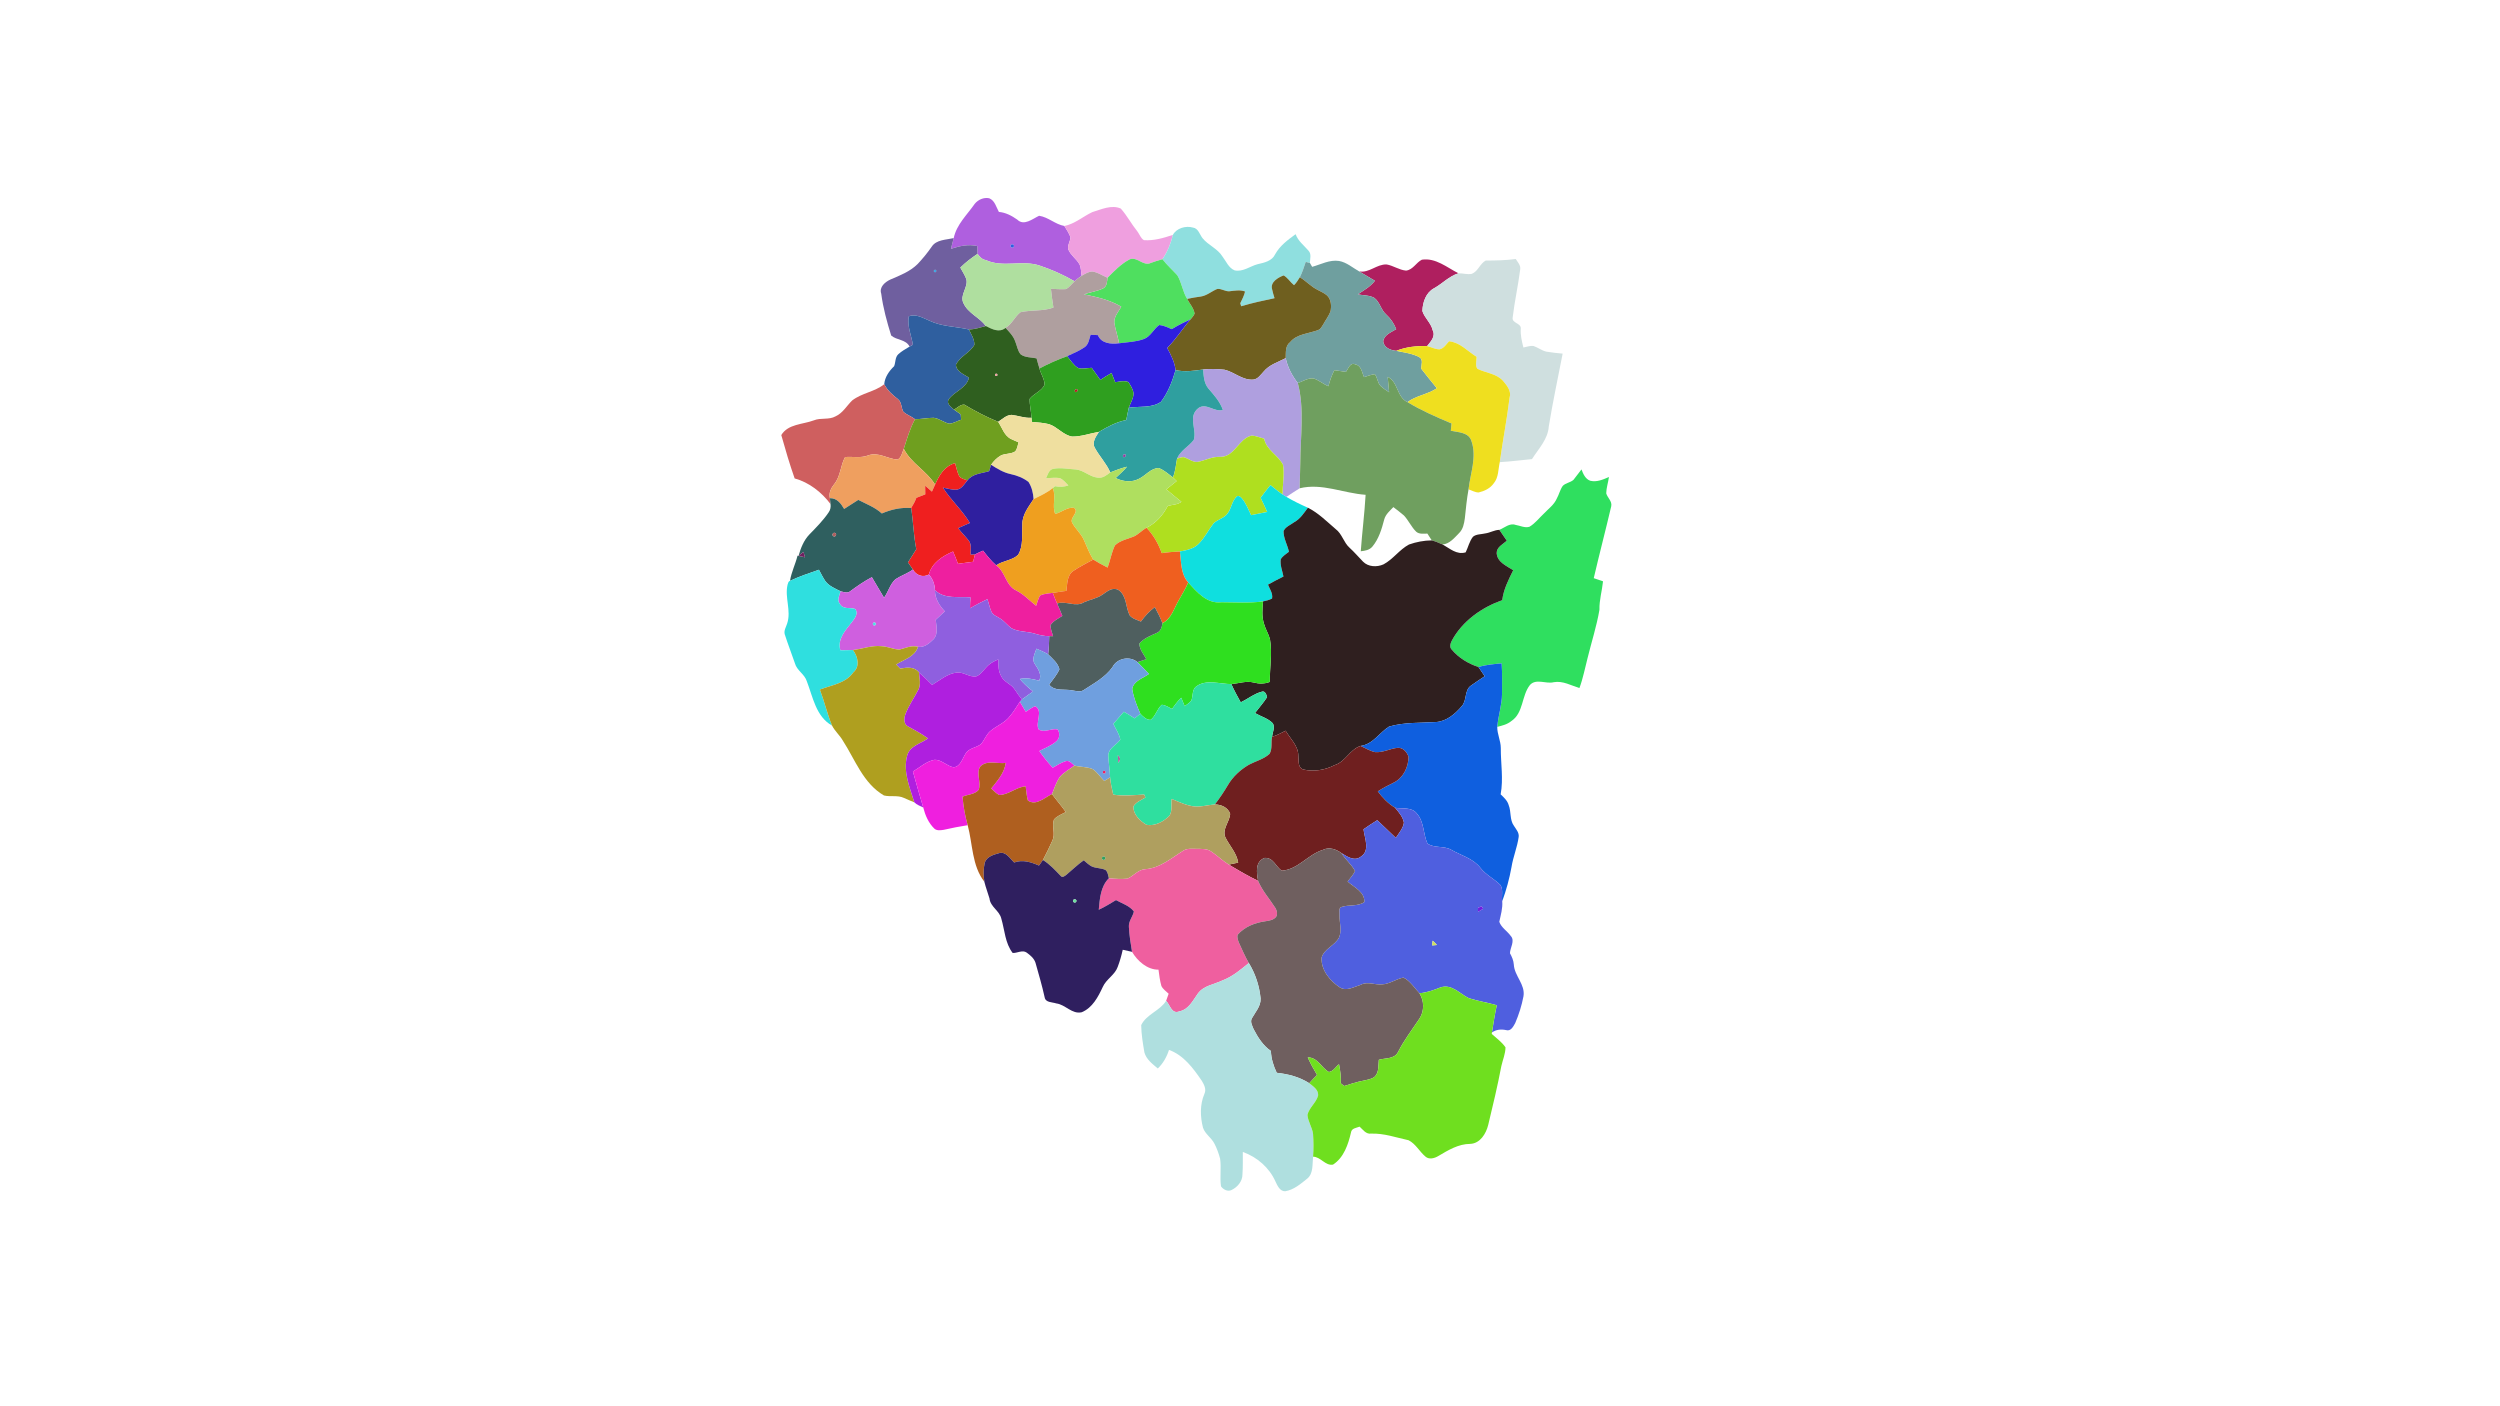 <?xml version="1.0" encoding="UTF-8" ?>
<!DOCTYPE svg PUBLIC "-//W3C//DTD SVG 1.1//EN" "http://www.w3.org/Graphics/SVG/1.1/DTD/svg11.dtd">
<svg width="1920pt" height="1080pt" viewBox="0 0 1920 1080" version="1.1" xmlns="http://www.w3.org/2000/svg">
<g id="#af5fdfff">
<path fill="#af5fdf" opacity="1.00" d=" M 748.60 156.54 C 751.19 153.33 755.55 151.39 759.70 152.26 C 764.03 153.97 765.09 159.05 767.13 162.75 C 772.35 163.21 777.01 165.67 781.24 168.65 C 786.40 173.79 793.05 168.03 798.04 165.71 C 805.11 166.76 810.38 172.29 817.44 173.56 C 819.18 176.29 820.90 179.04 822.10 182.06 C 822.15 185.32 819.60 188.26 820.44 191.54 C 822.27 196.03 826.64 198.76 829.00 202.91 C 830.36 205.68 830.19 208.85 830.65 211.85 C 828.75 213.10 826.91 214.47 825.26 216.04 C 816.84 211.14 807.93 207.15 798.69 204.06 C 785.25 199.35 770.32 205.86 757.14 199.75 C 754.20 199.32 752.35 197.17 750.73 194.99 C 750.65 192.99 750.66 190.99 750.66 189.00 C 743.77 187.35 736.85 188.95 730.30 191.11 C 731.08 188.37 731.74 185.61 732.45 182.86 C 734.64 172.37 742.73 165.01 748.60 156.54 M 776.32 188.18 C 775.24 189.54 777.59 191.01 778.47 189.61 C 779.55 188.25 777.18 186.80 776.32 188.18 Z" />
</g>
<g id="#ef9fdfff">
<path fill="#ef9fdf" opacity="1.00" d=" M 838.87 162.91 C 845.68 160.85 853.77 156.99 860.78 160.19 C 865.58 165.60 868.99 172.16 873.55 177.80 C 875.23 179.98 876.02 183.01 878.53 184.44 C 886.16 184.99 893.62 182.78 900.78 180.38 C 899.25 187.07 896.58 193.38 892.77 199.09 C 889.72 199.86 886.76 200.93 883.80 201.96 C 877.87 204.89 872.50 195.94 866.75 199.64 C 860.55 203.11 855.55 208.34 850.56 213.33 C 846.69 211.70 843.12 209.08 838.88 208.54 C 835.85 208.60 833.19 210.37 830.65 211.85 C 830.19 208.85 830.36 205.68 829.00 202.91 C 826.64 198.76 822.27 196.03 820.44 191.54 C 819.60 188.26 822.15 185.32 822.10 182.06 C 820.90 179.04 819.18 176.29 817.44 173.56 C 825.48 171.92 831.64 166.32 838.87 162.91 Z" />
</g>
<g id="#8fdfdfff">
<path fill="#8fdfdf" opacity="1.00" d=" M 900.78 180.38 C 903.57 175.21 910.65 173.17 916.17 174.77 C 920.27 175.29 921.37 180.11 923.48 182.85 C 927.88 188.33 935.19 190.94 938.89 197.06 C 941.72 200.71 943.61 205.83 948.22 207.65 C 954.60 209.00 960.01 204.45 965.89 202.89 C 970.94 201.76 976.98 200.46 979.34 195.23 C 982.99 188.67 989.09 184.17 995.04 179.86 C 996.90 185.09 1001.40 188.42 1004.90 192.49 C 1007.37 195.06 1006.07 198.82 1006.01 201.95 C 1004.92 201.67 1003.86 201.40 1002.80 201.14 C 1001.48 205.13 1000.16 209.15 998.28 212.92 C 996.97 215.08 995.61 217.24 993.81 219.02 C 990.95 216.74 989.07 213.36 985.86 211.52 C 981.61 213.07 975.41 216.67 976.95 222.07 C 977.40 224.43 978.16 226.72 978.84 229.02 C 970.23 230.87 961.62 232.64 953.20 235.20 C 953.03 234.62 952.70 233.46 952.53 232.88 C 953.97 229.97 955.47 227.06 956.22 223.89 C 952.39 222.40 948.30 223.24 944.38 223.67 C 941.09 224.04 938.20 221.59 934.94 221.88 C 930.64 223.57 927.02 226.98 922.34 227.72 C 918.76 228.24 915.25 228.74 911.74 229.56 C 908.22 223.96 907.60 217.10 904.20 211.47 C 900.44 207.29 896.18 203.58 892.77 199.09 C 896.58 193.38 899.25 187.07 900.78 180.38 Z" />
</g>
<g id="#6f5f9ffe">
<path fill="#6f5f9f" opacity="1.00" d=" M 715.56 189.45 C 719.13 183.96 726.65 184.22 732.45 182.86 C 731.74 185.61 731.08 188.37 730.30 191.11 C 736.85 188.95 743.77 187.35 750.66 189.00 C 750.66 190.99 750.65 192.99 750.73 194.99 C 746.02 198.10 741.56 201.54 737.53 205.50 C 739.12 208.46 741.04 211.30 742.18 214.49 C 743.68 220.79 736.80 226.72 739.99 232.91 C 743.62 240.78 752.28 243.66 757.12 250.38 C 752.84 251.51 748.56 253.01 744.08 253.02 C 734.00 250.72 723.20 250.85 713.76 246.26 C 708.89 244.26 703.41 240.76 697.98 242.97 C 696.58 250.30 699.87 257.54 701.13 264.71 C 700.26 265.20 699.40 265.69 698.55 266.19 C 695.71 260.52 688.61 261.40 684.42 257.66 C 681.17 247.17 678.21 236.47 676.79 225.57 C 675.07 220.47 679.69 216.62 683.73 214.72 C 691.13 211.56 698.92 208.56 704.74 202.77 C 708.66 198.60 712.32 194.17 715.56 189.45 M 718.14 207.11 C 716.81 207.79 716.80 208.47 718.11 209.14 C 719.42 208.46 719.43 207.78 718.14 207.11 Z" />
</g>
<g id="#2f5fdfff">
<path fill="#2f5fdf" opacity="1.00" d=" M 776.32 188.18 C 777.18 186.80 779.55 188.25 778.47 189.61 C 777.59 191.01 775.24 189.54 776.32 188.18 Z" />
</g>
<g id="#afdf9fff">
<path fill="#afdf9f" opacity="1.00" d=" M 737.53 205.50 C 741.56 201.54 746.02 198.10 750.73 194.99 C 752.35 197.17 754.20 199.32 757.14 199.75 C 770.32 205.86 785.25 199.35 798.69 204.06 C 807.93 207.15 816.84 211.14 825.26 216.04 C 823.03 218.06 821.29 220.79 818.49 222.06 C 814.68 222.28 810.89 221.97 807.11 221.78 C 807.60 226.60 808.26 231.42 809.04 236.21 C 800.85 239.21 792.02 237.87 783.71 239.78 C 779.33 243.19 777.22 248.91 772.25 251.79 C 767.45 255.80 761.81 252.76 757.12 250.38 C 752.28 243.66 743.62 240.78 739.99 232.91 C 736.80 226.72 743.68 220.79 742.18 214.49 C 741.04 211.30 739.12 208.46 737.53 205.50 Z" />
</g>
<g id="#4fdf5ffe">
<path fill="#4fdf5f" opacity="1.00" d=" M 866.75 199.64 C 872.50 195.94 877.87 204.89 883.80 201.96 C 886.76 200.93 889.72 199.86 892.77 199.09 C 896.18 203.58 900.44 207.29 904.20 211.47 C 907.60 217.10 908.22 223.96 911.74 229.56 C 913.64 233.28 916.81 236.60 917.46 240.86 C 916.77 242.46 915.60 243.78 914.50 245.10 C 909.53 247.44 904.61 249.88 899.94 252.77 C 896.81 251.53 893.71 249.91 890.31 249.61 C 885.90 252.69 883.68 258.51 878.42 260.40 C 872.34 262.63 865.78 262.77 859.44 263.62 C 858.52 258.26 856.56 253.14 855.78 247.76 C 855.56 243.11 858.94 239.38 861.14 235.58 C 852.37 230.34 842.33 228.04 832.43 226.07 C 837.39 224.30 842.78 223.77 847.50 221.32 C 850.22 219.69 850.24 216.12 850.56 213.33 C 855.55 208.34 860.55 203.11 866.75 199.64 Z" />
</g>
<g id="#af1f5fff">
<path fill="#af1f5f" opacity="1.00" d=" M 1079.86 207.83 C 1085.22 207.20 1087.58 201.61 1092.03 199.44 C 1102.65 197.87 1111.19 205.40 1120.09 209.88 C 1112.93 212.09 1107.76 217.83 1101.34 221.38 C 1095.09 224.70 1092.56 232.21 1092.39 238.88 C 1094.05 244.25 1099.04 248.00 1100.28 253.60 C 1102.72 258.49 1098.70 262.34 1096.03 265.79 C 1087.99 265.58 1079.83 266.42 1072.33 269.43 C 1067.98 269.08 1062.65 267.01 1062.31 261.99 C 1063.12 257.04 1068.53 255.16 1072.28 252.79 C 1070.61 248.46 1067.95 244.60 1064.53 241.47 C 1060.50 237.96 1059.76 231.94 1055.40 228.74 C 1051.58 226.63 1046.87 226.94 1042.76 226.05 C 1047.45 222.98 1052.43 220.16 1055.92 215.63 C 1051.91 213.21 1047.89 210.85 1043.87 208.46 C 1051.60 209.77 1057.32 202.83 1064.89 203.09 C 1070.07 203.97 1074.58 207.37 1079.86 207.83 Z" />
</g>
<g id="#cfdfdfff">
<path fill="#cfdfdf" opacity="1.00" d=" M 1141.00 200.11 C 1148.68 200.06 1156.43 199.98 1164.09 198.91 C 1165.57 201.32 1167.96 203.69 1167.54 206.76 C 1165.97 219.21 1163.18 231.49 1161.72 243.94 C 1160.98 248.21 1168.25 248.10 1167.98 252.30 C 1167.58 257.27 1168.77 262.11 1169.98 266.89 C 1172.55 266.43 1175.16 265.31 1177.82 265.75 C 1181.19 266.89 1184.07 269.25 1187.58 270.06 C 1191.69 270.73 1195.93 271.23 1200.12 271.58 C 1196.51 290.19 1192.53 308.73 1189.48 327.44 C 1188.84 337.38 1181.60 344.62 1176.55 352.60 C 1168.31 353.36 1160.10 354.48 1151.83 354.92 C 1154.12 338.40 1157.33 322.01 1159.35 305.45 C 1160.94 300.37 1157.38 296.18 1154.41 292.59 C 1149.35 286.85 1141.08 286.44 1134.62 283.25 C 1132.84 280.66 1134.05 277.05 1134.03 274.05 C 1127.13 269.79 1121.41 262.98 1112.89 262.11 C 1110.72 264.39 1108.88 267.53 1105.61 268.30 C 1102.26 268.30 1099.23 266.55 1096.03 265.79 C 1098.70 262.34 1102.72 258.49 1100.28 253.60 C 1099.04 248.00 1094.05 244.25 1092.39 238.88 C 1092.56 232.21 1095.09 224.70 1101.34 221.38 C 1107.76 217.83 1112.93 212.09 1120.09 209.88 C 1123.50 209.81 1126.95 211.01 1130.35 210.30 C 1135.18 208.41 1136.57 202.49 1141.00 200.11 Z" />
</g>
<g id="#6f9f9fff">
<path fill="#6f9f9f" opacity="1.00" d=" M 1007.73 204.93 C 1014.46 203.08 1021.14 199.32 1028.34 200.41 C 1034.21 201.44 1038.81 205.61 1043.87 208.46 C 1047.89 210.85 1051.91 213.21 1055.92 215.63 C 1052.43 220.16 1047.45 222.98 1042.76 226.05 C 1046.87 226.94 1051.58 226.63 1055.40 228.74 C 1059.76 231.94 1060.50 237.96 1064.53 241.47 C 1067.95 244.60 1070.61 248.46 1072.28 252.79 C 1068.53 255.16 1063.12 257.04 1062.31 261.99 C 1062.65 267.01 1067.98 269.08 1072.33 269.43 C 1078.21 270.73 1084.48 271.35 1089.87 274.22 C 1093.29 275.92 1091.52 280.21 1091.47 283.12 C 1095.40 288.20 1099.44 293.20 1103.53 298.19 C 1096.53 302.90 1087.72 303.78 1080.93 308.82 C 1072.57 304.92 1073.90 293.28 1065.75 289.43 C 1066.06 293.39 1066.43 297.31 1066.85 301.27 C 1064.63 299.75 1062.30 298.34 1060.36 296.47 C 1057.83 294.02 1058.00 290.10 1055.87 287.40 C 1053.01 287.73 1050.31 288.76 1047.59 289.63 C 1045.90 286.12 1045.60 280.75 1040.95 279.91 C 1037.01 277.89 1035.52 283.21 1033.69 285.60 C 1030.72 285.18 1027.72 284.73 1024.79 284.30 C 1022.77 288.22 1021.32 292.38 1020.20 296.63 C 1016.19 294.96 1012.86 291.90 1008.71 290.60 C 1004.44 290.25 1000.60 292.80 996.74 294.23 C 992.35 288.59 988.91 282.08 987.42 275.06 C 987.60 270.80 986.94 265.66 990.78 262.79 C 996.07 256.31 1005.19 256.31 1012.41 253.42 C 1014.38 252.81 1015.15 250.69 1016.24 249.14 C 1018.06 245.77 1020.49 242.70 1021.85 239.09 C 1022.64 235.01 1022.41 229.95 1019.15 226.90 C 1016.90 224.88 1014.01 223.84 1011.43 222.35 C 1006.62 219.81 1002.90 215.73 998.28 212.92 C 1000.16 209.15 1001.48 205.13 1002.80 201.14 C 1003.86 201.40 1004.92 201.67 1006.01 201.95 C 1006.57 202.94 1007.14 203.94 1007.73 204.93 Z" />
</g>
<g id="#309fdfff">
<path fill="#309fdf" opacity="1.00" d=" M 718.14 207.11 C 719.43 207.78 719.42 208.46 718.11 209.14 C 716.80 208.47 716.81 207.79 718.14 207.11 Z" />
</g>
<g id="#af9f9fff">
<path fill="#af9f9f" opacity="1.00" d=" M 830.65 211.85 C 833.19 210.37 835.85 208.60 838.88 208.54 C 843.12 209.08 846.69 211.70 850.56 213.33 C 850.24 216.12 850.22 219.69 847.50 221.32 C 842.78 223.77 837.39 224.30 832.43 226.07 C 842.33 228.04 852.37 230.34 861.14 235.58 C 858.94 239.38 855.56 243.11 855.78 247.76 C 856.56 253.14 858.52 258.26 859.44 263.62 C 853.43 264.46 845.77 263.88 843.16 257.38 C 841.76 257.31 838.97 257.16 837.57 257.09 C 836.50 260.46 836.08 264.62 832.85 266.73 C 828.74 269.56 824.07 271.45 819.57 273.55 C 812.27 276.23 805.14 279.32 798.30 283.01 C 797.48 280.44 796.80 277.83 796.08 275.23 C 792.06 274.35 787.31 274.72 783.85 272.12 C 781.47 269.29 781.06 265.40 779.64 262.08 C 778.22 258.01 775.11 254.89 772.25 251.79 C 777.22 248.91 779.33 243.19 783.71 239.78 C 792.02 237.87 800.85 239.21 809.04 236.21 C 808.26 231.42 807.60 226.60 807.11 221.78 C 810.89 221.97 814.68 222.28 818.49 222.06 C 821.29 220.79 823.03 218.06 825.26 216.04 C 826.91 214.47 828.75 213.10 830.65 211.85 Z" />
</g>
<g id="#6f5f1fff">
<path fill="#6f5f1f" opacity="1.00" d=" M 976.95 222.07 C 975.41 216.67 981.61 213.07 985.86 211.52 C 989.07 213.36 990.95 216.74 993.81 219.02 C 995.61 217.24 996.97 215.08 998.28 212.92 C 1002.90 215.73 1006.62 219.81 1011.43 222.35 C 1014.01 223.84 1016.90 224.88 1019.15 226.90 C 1022.41 229.95 1022.64 235.01 1021.85 239.09 C 1020.49 242.70 1018.06 245.77 1016.24 249.14 C 1015.15 250.69 1014.38 252.81 1012.41 253.42 C 1005.19 256.31 996.07 256.31 990.78 262.79 C 986.94 265.66 987.60 270.80 987.42 275.06 C 981.58 278.14 974.78 280.07 970.48 285.38 C 968.21 287.77 966.17 291.06 962.62 291.54 C 954.33 292.24 948.06 285.76 940.43 283.95 C 934.95 283.37 929.46 283.14 923.99 283.76 C 917.00 284.81 909.82 285.87 902.84 284.22 C 902.10 278.08 899.31 272.57 896.39 267.24 C 903.18 260.49 908.23 252.30 914.50 245.10 C 915.60 243.78 916.77 242.46 917.46 240.86 C 916.81 236.60 913.64 233.28 911.74 229.56 C 915.25 228.74 918.76 228.24 922.34 227.72 C 927.02 226.98 930.64 223.57 934.94 221.88 C 938.20 221.59 941.09 224.04 944.38 223.67 C 948.30 223.24 952.39 222.40 956.22 223.89 C 955.47 227.06 953.97 229.97 952.53 232.88 C 952.70 233.46 953.03 234.62 953.20 235.20 C 961.62 232.64 970.23 230.87 978.84 229.02 C 978.16 226.72 977.40 224.43 976.95 222.07 Z" />
</g>
<g id="#2f5f9fff">
<path fill="#2f5f9f" opacity="1.00" d=" M 697.98 242.97 C 703.41 240.76 708.89 244.26 713.76 246.26 C 723.20 250.85 734.00 250.72 744.08 253.02 C 745.93 256.74 748.34 260.51 748.35 264.79 C 744.91 270.96 737.17 273.67 734.15 280.13 C 734.46 285.41 740.36 287.54 744.19 290.03 C 742.25 298.22 733.09 300.44 728.60 306.69 C 726.59 310.01 730.47 312.70 732.69 314.61 C 734.36 315.86 736.10 317.03 737.84 318.22 C 737.93 319.61 738.03 321.00 738.15 322.40 C 735.05 323.23 732.24 325.30 729.00 325.39 C 724.78 324.52 721.34 321.35 717.01 320.87 C 712.23 320.89 707.53 321.97 702.75 321.94 C 699.94 319.78 696.44 318.63 693.80 316.28 C 692.01 313.24 692.61 308.95 689.64 306.58 C 685.54 303.33 681.47 299.85 679.07 295.10 C 679.54 289.65 682.82 284.94 686.69 281.25 C 687.89 278.35 687.37 274.28 689.96 271.99 C 692.53 269.66 695.59 267.97 698.55 266.19 C 699.40 265.69 700.26 265.20 701.13 264.71 C 699.87 257.54 696.58 250.30 697.98 242.97 Z" />
</g>
<g id="#2f1fdfff">
<path fill="#2f1fdf" opacity="1.00" d=" M 899.94 252.77 C 904.61 249.88 909.53 247.44 914.50 245.10 C 908.23 252.30 903.18 260.49 896.39 267.24 C 899.31 272.57 902.10 278.08 902.84 284.22 C 900.33 292.81 897.07 301.44 891.62 308.61 C 884.56 313.59 874.97 311.88 866.91 313.13 C 868.15 309.53 870.47 306.16 870.56 302.26 C 870.23 298.99 868.30 296.07 866.56 293.40 C 863.28 292.14 859.77 293.12 856.44 293.56 C 855.51 291.19 854.58 288.83 853.65 286.47 C 850.68 288.10 847.85 289.95 845.03 291.81 C 842.79 288.70 840.59 285.60 838.40 282.48 C 834.98 282.60 831.43 283.65 828.11 282.71 C 824.45 280.56 822.22 276.74 819.57 273.55 C 824.07 271.45 828.74 269.56 832.85 266.73 C 836.08 264.62 836.50 260.46 837.57 257.09 C 838.97 257.16 841.76 257.31 843.16 257.38 C 845.77 263.88 853.43 264.46 859.44 263.62 C 865.78 262.77 872.34 262.63 878.42 260.40 C 883.68 258.51 885.90 252.69 890.31 249.61 C 893.71 249.91 896.81 251.53 899.94 252.77 Z" />
</g>
<g id="#2f5f1fff">
<path fill="#2f5f1f" opacity="1.00" d=" M 744.08 253.02 C 748.56 253.01 752.84 251.51 757.12 250.38 C 761.81 252.76 767.45 255.80 772.25 251.79 C 775.11 254.89 778.22 258.01 779.64 262.08 C 781.06 265.40 781.47 269.29 783.85 272.12 C 787.31 274.72 792.06 274.35 796.08 275.23 C 796.80 277.83 797.48 280.44 798.30 283.01 C 799.40 287.20 802.16 291.03 802.24 295.43 C 800.08 300.41 793.98 302.19 790.77 306.38 C 790.66 311.24 791.98 316.01 792.18 320.87 C 786.96 321.22 782.02 319.22 776.91 318.62 C 772.87 318.72 769.81 321.89 766.60 323.96 C 757.59 320.26 748.92 315.77 740.60 310.75 C 737.66 310.56 735.19 313.24 732.69 314.61 C 730.47 312.70 726.59 310.01 728.60 306.69 C 733.09 300.44 742.25 298.22 744.19 290.03 C 740.36 287.54 734.46 285.41 734.15 280.13 C 737.17 273.67 744.91 270.96 748.35 264.79 C 748.34 260.51 745.93 256.74 744.08 253.02 M 764.40 287.15 C 763.96 288.54 764.44 289.03 765.85 288.60 C 766.28 287.19 765.79 286.71 764.40 287.15 Z" />
</g>
<g id="#efdf1fff">
<path fill="#efdf1f" opacity="1.00" d=" M 1112.89 262.11 C 1121.41 262.98 1127.13 269.79 1134.03 274.05 C 1134.05 277.05 1132.84 280.66 1134.62 283.25 C 1141.08 286.44 1149.35 286.85 1154.41 292.59 C 1157.38 296.18 1160.94 300.37 1159.35 305.45 C 1157.33 322.01 1154.12 338.40 1151.83 354.92 C 1150.58 360.32 1151.00 366.69 1147.21 371.17 C 1144.53 375.04 1140.05 377.18 1135.59 378.22 C 1132.84 378.22 1130.38 376.65 1127.83 375.84 C 1129.22 363.65 1134.30 350.97 1130.14 338.93 C 1128.13 331.89 1120.03 332.08 1114.24 330.82 C 1114.41 328.95 1114.58 327.08 1114.77 325.21 C 1103.23 320.35 1091.64 315.33 1080.93 308.82 C 1087.72 303.78 1096.53 302.90 1103.53 298.19 C 1099.44 293.20 1095.40 288.20 1091.47 283.12 C 1091.52 280.21 1093.29 275.92 1089.87 274.22 C 1084.48 271.35 1078.21 270.73 1072.33 269.43 C 1079.83 266.42 1087.99 265.58 1096.03 265.79 C 1099.23 266.55 1102.26 268.30 1105.61 268.30 C 1108.88 267.53 1110.72 264.39 1112.89 262.11 Z" />
</g>
<g id="#2f9f1fff">
<path fill="#2f9f1f" opacity="1.00" d=" M 798.30 283.01 C 805.14 279.32 812.27 276.23 819.57 273.55 C 822.22 276.74 824.45 280.56 828.11 282.71 C 831.43 283.65 834.98 282.60 838.40 282.48 C 840.59 285.60 842.79 288.70 845.03 291.81 C 847.85 289.95 850.68 288.10 853.65 286.47 C 854.58 288.83 855.51 291.19 856.44 293.56 C 859.77 293.12 863.28 292.14 866.56 293.40 C 868.30 296.07 870.23 298.99 870.56 302.26 C 870.47 306.16 868.15 309.53 866.91 313.13 C 866.17 316.26 865.61 319.43 864.95 322.58 C 857.36 324.10 850.56 327.77 843.99 331.67 C 837.13 332.80 830.42 335.39 823.42 335.29 C 816.58 334.19 812.12 327.88 805.67 325.77 C 801.33 324.70 796.89 324.39 792.46 324.02 C 792.36 322.97 792.27 321.91 792.18 320.87 C 791.98 316.01 790.66 311.24 790.77 306.38 C 793.98 302.19 800.08 300.41 802.24 295.43 C 802.16 291.03 799.40 287.20 798.30 283.01 M 826.13 298.95 C 825.93 299.23 825.52 299.80 825.31 300.08 C 826.15 303.22 829.47 298.42 826.13 298.95 Z" />
</g>
<g id="#af9fdfff">
<path fill="#af9fdf" opacity="1.00" d=" M 970.48 285.38 C 974.78 280.07 981.58 278.14 987.42 275.06 C 988.91 282.08 992.35 288.59 996.74 294.23 C 1001.96 314.32 998.69 335.18 998.62 355.60 C 998.51 362.06 998.28 368.53 998.14 375.00 C 994.65 377.07 991.36 379.45 987.94 381.60 C 986.95 381.00 985.99 380.39 985.05 379.77 C 984.95 372.22 986.57 364.54 985.38 357.03 C 981.61 349.48 972.53 345.72 970.84 336.86 C 967.58 336.12 964.50 334.61 961.15 334.56 C 951.24 336.94 948.21 350.93 937.26 350.88 C 931.14 350.49 925.72 353.59 919.88 354.73 C 915.88 355.19 912.73 352.11 909.08 351.10 C 907.30 350.98 905.62 351.85 903.95 352.30 C 906.45 346.02 912.95 343.03 916.81 337.85 C 919.40 329.77 911.97 319.97 920.37 313.41 C 926.41 309.10 932.59 316.73 939.16 314.85 C 937.03 308.55 932.50 303.58 928.25 298.64 C 924.66 294.52 924.40 288.92 923.99 283.76 C 929.46 283.14 934.95 283.37 940.43 283.95 C 948.06 285.76 954.33 292.24 962.62 291.54 C 966.17 291.06 968.21 287.77 970.48 285.38 Z" />
</g>
<g id="#6f9f5fff">
<path fill="#6f9f5f" opacity="1.00" d=" M 1033.69 285.60 C 1035.52 283.21 1037.01 277.89 1040.95 279.91 C 1045.60 280.75 1045.90 286.12 1047.59 289.63 C 1050.31 288.76 1053.01 287.73 1055.87 287.40 C 1058.00 290.10 1057.83 294.02 1060.36 296.47 C 1062.30 298.34 1064.63 299.75 1066.85 301.27 C 1066.43 297.31 1066.06 293.39 1065.75 289.43 C 1073.90 293.28 1072.57 304.92 1080.93 308.82 C 1091.64 315.33 1103.23 320.35 1114.77 325.21 C 1114.58 327.08 1114.41 328.95 1114.24 330.82 C 1120.03 332.08 1128.13 331.89 1130.14 338.93 C 1134.30 350.97 1129.22 363.65 1127.83 375.84 C 1126.49 383.18 1125.78 390.62 1125.00 398.04 C 1124.44 402.13 1123.63 406.52 1120.51 409.48 C 1116.96 413.07 1113.30 417.73 1107.89 418.15 C 1105.18 416.94 1102.44 415.79 1099.59 415.01 C 1098.47 413.26 1097.36 411.52 1096.23 409.80 C 1093.37 409.81 1090.04 410.41 1087.68 408.39 C 1083.88 404.72 1081.79 399.65 1078.17 395.84 C 1075.54 393.58 1072.83 391.54 1070.11 389.45 C 1067.43 392.27 1064.20 394.95 1063.11 398.86 C 1061.19 406.22 1058.93 413.91 1053.95 419.84 C 1051.76 422.45 1048.26 423.05 1045.07 423.37 C 1046.11 408.90 1047.95 394.49 1048.79 380.00 C 1031.83 378.85 1015.30 370.82 998.14 375.00 C 998.28 368.53 998.51 362.06 998.62 355.60 C 998.69 335.18 1001.96 314.32 996.74 294.23 C 1000.60 292.80 1004.44 290.25 1008.71 290.60 C 1012.86 291.90 1016.19 294.96 1020.20 296.63 C 1021.32 292.38 1022.77 288.22 1024.79 284.30 C 1027.72 284.73 1030.72 285.18 1033.69 285.60 Z" />
</g>
<g id="#2f9f9fff">
<path fill="#2f9f9f" opacity="1.00" d=" M 902.84 284.22 C 909.82 285.87 917.00 284.81 923.99 283.76 C 924.40 288.92 924.66 294.52 928.25 298.64 C 932.50 303.58 937.03 308.55 939.16 314.85 C 932.59 316.73 926.41 309.10 920.37 313.41 C 911.97 319.97 919.40 329.77 916.81 337.85 C 912.95 343.03 906.45 346.02 903.95 352.30 C 903.02 357.10 902.75 362.10 900.78 366.64 C 897.29 364.03 893.94 360.94 889.83 359.43 C 883.71 359.61 879.88 365.31 874.67 367.73 C 869.09 370.73 862.27 369.86 856.77 367.12 C 859.75 364.28 862.95 361.66 865.52 358.43 C 861.12 359.51 856.89 361.15 852.68 362.79 C 849.72 355.94 844.42 350.53 840.89 344.06 C 838.34 339.72 841.67 335.23 843.99 331.67 C 850.56 327.77 857.36 324.10 864.95 322.58 C 865.61 319.43 866.17 316.26 866.91 313.13 C 874.97 311.88 884.56 313.59 891.62 308.61 C 897.07 301.44 900.33 292.81 902.84 284.22 M 863.13 348.95 C 862.93 349.23 862.52 349.80 862.31 350.08 C 863.15 353.22 866.47 348.42 863.13 348.95 Z" />
</g>
<g id="#efa09fff">
<path fill="#efa09f" opacity="1.00" d=" M 764.40 287.15 C 765.79 286.71 766.28 287.19 765.85 288.60 C 764.44 289.03 763.96 288.54 764.40 287.15 Z" />
</g>
<g id="#cf5f5fff">
<path fill="#cf5f5f" opacity="1.00" d=" M 679.07 295.10 C 681.47 299.85 685.54 303.33 689.64 306.58 C 692.61 308.95 692.01 313.24 693.80 316.28 C 696.44 318.63 699.94 319.78 702.75 321.94 C 698.83 329.10 696.60 336.95 694.11 344.68 C 692.81 347.54 692.37 351.37 689.36 352.97 C 681.69 352.49 674.49 346.85 666.66 349.78 C 660.95 352.00 654.90 350.51 649.03 351.03 C 645.40 357.56 645.60 365.78 640.72 371.76 C 638.25 374.83 636.31 378.62 637.37 382.63 C 637.54 384.12 637.70 385.62 637.85 387.13 C 631.02 378.01 621.37 370.45 610.29 367.43 C 606.44 356.47 603.16 345.32 600.03 334.13 C 605.24 325.52 616.49 326.03 624.97 322.85 C 630.34 320.60 636.55 322.66 641.70 319.75 C 647.29 317.24 650.26 311.64 654.49 307.54 C 661.83 301.83 671.80 300.92 679.07 295.10 Z" />
</g>
<g id="#af201fff">
<path fill="#af201f" opacity="1.00" d=" M 826.13 298.95 C 829.47 298.42 826.15 303.22 825.31 300.08 C 825.52 299.80 825.93 299.23 826.13 298.95 Z" />
</g>
<g id="#6f9f1fff">
<path fill="#6f9f1f" opacity="1.00" d=" M 732.69 314.61 C 735.19 313.24 737.66 310.56 740.60 310.75 C 748.92 315.77 757.59 320.26 766.60 323.96 C 769.67 328.48 771.30 334.90 776.75 337.27 C 778.53 338.15 780.38 338.90 782.23 339.68 C 781.57 342.06 781.27 344.70 779.68 346.68 C 776.40 348.84 772.15 348.11 768.69 349.81 C 765.61 351.52 763.12 354.10 761.14 356.97 C 760.60 358.59 760.14 360.23 759.65 361.86 C 753.95 363.64 746.90 363.74 742.97 368.95 C 740.78 368.08 738.01 367.71 736.63 365.60 C 735.08 362.48 734.51 359.02 733.49 355.73 C 725.48 357.77 721.20 365.09 718.15 372.19 C 711.69 361.57 699.78 355.94 694.11 344.68 C 696.60 336.95 698.83 329.10 702.75 321.94 C 707.53 321.97 712.23 320.89 717.01 320.87 C 721.34 321.35 724.78 324.52 729.00 325.39 C 732.24 325.30 735.05 323.23 738.15 322.40 C 738.03 321.00 737.93 319.61 737.84 318.22 C 736.10 317.03 734.36 315.86 732.69 314.61 Z" />
</g>
<g id="#efdf9fff">
<path fill="#efdf9f" opacity="1.00" d=" M 766.60 323.96 C 769.81 321.89 772.87 318.72 776.91 318.62 C 782.02 319.22 786.96 321.22 792.18 320.87 C 792.27 321.91 792.36 322.97 792.46 324.02 C 796.89 324.39 801.33 324.70 805.67 325.77 C 812.12 327.88 816.58 334.19 823.42 335.29 C 830.42 335.39 837.13 332.80 843.99 331.67 C 841.67 335.23 838.34 339.72 840.89 344.06 C 844.42 350.53 849.72 355.94 852.68 362.79 C 849.86 364.92 846.89 367.46 842.98 366.82 C 837.01 366.23 832.44 361.27 826.52 360.56 C 820.69 360.31 814.76 358.89 808.96 360.05 C 805.49 360.64 804.69 364.62 803.34 367.28 C 806.74 367.19 810.19 366.63 813.60 367.13 C 816.52 368.05 818.35 370.79 820.52 372.80 C 817.21 373.96 813.69 374.08 810.27 373.42 C 809.68 373.90 809.08 374.37 808.50 374.85 C 804.09 378.47 798.83 380.81 793.77 383.33 C 793.50 378.71 792.40 374.07 789.88 370.13 C 785.82 367.01 781.05 365.16 776.10 364.10 C 770.62 362.91 765.80 359.95 761.14 356.97 C 763.12 354.10 765.61 351.52 768.69 349.81 C 772.15 348.11 776.40 348.84 779.68 346.68 C 781.27 344.70 781.57 342.06 782.23 339.68 C 780.38 338.90 778.53 338.15 776.75 337.27 C 771.30 334.90 769.67 328.48 766.60 323.96 Z" />
</g>
<g id="#afdf1fff">
<path fill="#afdf1f" opacity="1.00" d=" M 937.26 350.88 C 948.21 350.93 951.24 336.94 961.15 334.56 C 964.50 334.61 967.58 336.12 970.84 336.86 C 972.53 345.72 981.61 349.48 985.38 357.03 C 986.57 364.54 984.95 372.22 985.05 379.77 C 981.78 377.57 978.75 375.04 975.69 372.57 C 973.08 375.73 970.59 378.99 968.17 382.30 C 969.90 385.89 971.67 389.48 973.21 393.17 C 969.06 394.01 964.98 394.84 960.84 395.65 C 958.73 391.30 956.96 386.67 953.89 382.88 C 952.93 381.80 951.76 380.56 950.18 381.02 C 946.15 384.30 945.95 390.01 943.00 394.04 C 940.43 398.02 935.28 398.78 932.03 401.96 C 928.07 407.05 925.23 413.01 920.65 417.60 C 916.89 421.53 911.31 422.62 906.17 423.53 C 901.50 423.76 896.85 424.11 892.23 424.82 C 889.66 417.60 885.82 410.85 880.48 405.31 C 887.71 401.80 893.18 395.68 896.79 388.61 C 900.30 387.51 904.27 387.75 907.34 385.37 C 903.44 382.21 899.51 379.09 895.72 375.81 C 898.37 373.70 901.05 371.60 903.69 369.46 C 902.72 368.50 901.78 367.54 900.78 366.64 C 902.75 362.10 903.02 357.10 903.95 352.30 C 905.62 351.85 907.30 350.98 909.08 351.10 C 912.73 352.11 915.88 355.19 919.88 354.73 C 925.72 353.59 931.14 350.49 937.26 350.88 Z" />
</g>
<g id="#ef9f5fff">
<path fill="#ef9f5f" opacity="1.00" d=" M 694.11 344.68 C 699.78 355.94 711.69 361.57 718.15 372.19 C 717.28 373.95 716.50 375.76 715.72 377.56 C 714.02 376.01 712.30 374.48 710.53 373.02 C 710.52 375.24 710.57 377.46 710.62 379.67 C 708.91 380.34 705.49 381.66 703.77 382.33 C 702.75 385.09 701.35 387.70 699.75 390.18 C 691.90 389.55 684.37 391.29 677.23 394.36 C 672.05 389.57 665.34 387.11 659.17 383.91 C 655.51 386.19 651.90 388.54 648.29 390.88 C 645.89 386.68 642.75 382.48 637.37 382.63 C 636.31 378.62 638.25 374.83 640.72 371.76 C 645.60 365.78 645.40 357.56 649.03 351.03 C 654.90 350.51 660.95 352.00 666.66 349.78 C 674.49 346.85 681.69 352.49 689.36 352.97 C 692.37 351.37 692.81 347.54 694.11 344.68 Z" />
</g>
<g id="#8f3f9fff">
<path fill="#8f3f9f" opacity="1.00" d=" M 863.13 348.95 C 866.47 348.42 863.15 353.22 862.31 350.08 C 862.52 349.80 862.93 349.23 863.13 348.95 Z" />
</g>
<g id="#ef1f1fff">
<path fill="#ef1f1f" opacity="1.00" d=" M 718.15 372.19 C 721.20 365.09 725.48 357.77 733.49 355.73 C 734.51 359.02 735.08 362.48 736.63 365.60 C 738.01 367.71 740.78 368.08 742.97 368.95 C 740.72 371.61 738.83 375.20 735.15 376.01 C 731.44 376.49 727.81 375.12 724.20 374.50 C 730.31 384.13 739.01 391.82 744.88 401.64 C 741.95 403.01 738.74 404.20 735.88 405.58 C 738.31 408.97 741.40 411.81 743.93 415.12 C 746.40 418.17 745.37 422.33 745.47 425.91 C 746.57 425.86 747.68 425.82 748.80 425.77 C 748.31 427.65 747.84 429.54 747.35 431.42 C 743.48 431.96 739.59 432.51 735.74 433.00 C 734.52 429.79 733.30 426.67 731.94 423.54 C 723.93 427.03 715.67 432.22 713.36 441.23 C 708.82 443.80 703.60 441.85 701.14 437.42 C 699.83 435.60 698.58 433.75 697.30 431.92 C 699.51 428.59 701.57 425.17 703.70 421.79 C 701.59 411.36 701.42 400.68 699.75 390.18 C 701.35 387.70 702.75 385.09 703.77 382.33 C 705.49 381.66 708.91 380.34 710.62 379.67 C 710.57 377.46 710.52 375.24 710.53 373.02 C 712.30 374.48 714.02 376.01 715.72 377.56 C 716.50 375.76 717.28 373.95 718.15 372.19 Z" />
</g>
<g id="#2f1f9fff">
<path fill="#2f1f9f" opacity="1.00" d=" M 761.14 356.97 C 765.80 359.95 770.62 362.91 776.10 364.10 C 781.05 365.16 785.82 367.01 789.88 370.13 C 792.40 374.07 793.50 378.71 793.77 383.33 C 789.88 389.36 784.94 395.37 785.14 402.99 C 784.70 410.69 786.07 419.23 781.90 426.13 C 777.29 430.48 770.24 430.58 765.05 434.15 C 761.22 430.85 758.11 426.85 755.00 422.90 C 752.91 423.80 750.82 424.73 748.80 425.77 C 747.68 425.82 746.57 425.86 745.47 425.91 C 745.37 422.33 746.40 418.17 743.93 415.12 C 741.40 411.81 738.31 408.97 735.88 405.58 C 738.74 404.20 741.95 403.01 744.88 401.64 C 739.01 391.82 730.31 384.13 724.20 374.50 C 727.81 375.12 731.44 376.49 735.15 376.01 C 738.83 375.20 740.72 371.61 742.97 368.95 C 746.90 363.74 753.95 363.64 759.65 361.86 C 760.14 360.23 760.60 358.59 761.14 356.97 Z" />
</g>
<g id="#afdf5fff">
<path fill="#afdf5f" opacity="1.00" d=" M 852.68 362.79 C 856.89 361.15 861.12 359.51 865.52 358.43 C 862.95 361.66 859.75 364.28 856.77 367.12 C 862.27 369.86 869.09 370.73 874.67 367.73 C 879.88 365.31 883.71 359.61 889.83 359.43 C 893.94 360.94 897.29 364.03 900.78 366.64 C 901.78 367.54 902.72 368.50 903.69 369.46 C 901.05 371.60 898.37 373.70 895.72 375.81 C 899.51 379.09 903.44 382.21 907.34 385.37 C 904.27 387.75 900.30 387.51 896.79 388.61 C 893.18 395.68 887.71 401.80 880.48 405.31 C 877.40 407.18 874.82 409.75 871.73 411.60 C 866.61 413.95 860.41 414.78 856.26 418.89 C 853.68 424.27 852.71 430.31 850.65 435.91 C 846.85 434.04 843.16 431.95 839.58 429.75 C 836.57 424.95 834.62 419.60 832.31 414.46 C 830.12 409.62 825.87 406.15 823.42 401.49 C 821.24 397.61 829.18 393.22 824.89 390.07 C 819.70 389.17 815.18 393.64 810.36 394.68 C 807.82 388.22 811.33 381.29 808.50 374.85 C 809.08 374.37 809.68 373.90 810.27 373.42 C 813.69 374.08 817.21 373.96 820.52 372.80 C 818.35 370.79 816.52 368.05 813.60 367.13 C 810.19 366.63 806.74 367.19 803.34 367.28 C 804.69 364.62 805.49 360.64 808.96 360.05 C 814.76 358.89 820.69 360.31 826.52 360.56 C 832.44 361.27 837.01 366.23 842.98 366.82 C 846.89 367.46 849.86 364.92 852.68 362.79 Z" />
</g>
<g id="#2fdf5fff">
<path fill="#2fdf5f" opacity="1.00" d=" M 1208.45 368.50 C 1210.56 365.90 1212.46 363.12 1214.59 360.51 C 1215.86 363.96 1217.55 367.88 1221.30 369.22 C 1226.28 370.47 1231.18 368.29 1235.67 366.34 C 1235.09 370.53 1233.68 374.62 1233.58 378.87 C 1234.51 382.29 1238.21 384.90 1237.44 388.74 C 1233.14 407.20 1228.28 425.55 1224.00 444.03 C 1226.35 444.86 1228.73 445.66 1231.12 446.45 C 1230.39 453.77 1228.18 460.89 1228.37 468.31 C 1226.25 480.84 1222.30 492.96 1219.28 505.29 C 1217.26 513.02 1215.80 520.92 1213.00 528.43 C 1206.55 526.44 1200.28 522.69 1193.27 523.93 C 1187.36 525.48 1179.83 520.86 1175.03 526.02 C 1168.47 534.23 1170.13 547.59 1160.74 553.73 C 1157.66 556.34 1153.69 557.28 1149.89 558.23 C 1150.61 549.75 1153.50 541.55 1153.55 533.00 C 1153.57 525.14 1153.79 517.28 1153.27 509.44 C 1147.25 510.07 1141.22 510.44 1135.46 512.30 C 1127.68 509.70 1120.27 505.28 1114.98 498.95 C 1112.96 496.96 1113.95 494.05 1115.07 491.89 C 1123.15 476.94 1137.92 466.52 1153.71 460.93 C 1154.75 452.69 1158.50 445.29 1162.15 437.95 C 1157.11 434.56 1149.95 431.91 1149.44 424.83 C 1149.36 420.18 1154.21 417.97 1157.22 415.29 C 1155.34 412.48 1153.43 409.66 1151.49 406.92 C 1155.48 405.37 1159.39 401.49 1163.92 403.11 C 1167.41 403.69 1171.07 405.66 1174.59 404.57 C 1178.90 402.04 1181.96 397.95 1185.56 394.57 C 1189.09 390.81 1193.54 387.73 1195.64 382.84 C 1197.38 379.73 1198.12 376.11 1200.19 373.17 C 1202.43 370.86 1206.06 370.64 1208.45 368.50 Z" />
</g>
<g id="#0fdfdffe">
<path fill="#0fdfdf" opacity="1.00" d=" M 968.17 382.30 C 970.59 378.99 973.08 375.73 975.69 372.57 C 978.75 375.04 981.78 377.57 985.05 379.77 C 985.99 380.39 986.95 381.00 987.94 381.60 C 993.25 384.73 998.81 387.44 1004.46 389.92 C 1001.45 394.00 998.58 398.52 994.01 401.00 C 991.25 403.12 987.20 404.47 985.77 407.89 C 985.68 413.42 988.75 418.41 989.91 423.74 C 987.72 425.49 985.18 426.98 983.63 429.37 C 982.90 433.90 984.87 438.36 985.69 442.78 C 981.68 444.76 977.71 446.81 973.82 449.01 C 975.16 452.41 977.69 455.79 976.95 459.64 C 974.78 460.83 972.36 461.40 969.97 461.89 C 959.38 463.36 948.64 462.57 937.99 462.54 C 927.01 463.90 919.13 454.69 912.55 447.31 C 906.67 440.88 907.22 431.59 906.17 423.53 C 911.31 422.62 916.89 421.53 920.65 417.60 C 925.23 413.01 928.07 407.05 932.03 401.96 C 935.28 398.78 940.43 398.02 943.00 394.04 C 945.95 390.01 946.15 384.30 950.18 381.02 C 951.76 380.56 952.93 381.80 953.89 382.88 C 956.96 386.67 958.73 391.30 960.84 395.65 C 964.98 394.84 969.06 394.01 973.21 393.17 C 971.67 389.48 969.90 385.89 968.17 382.30 Z" />
</g>
<g id="#ef9f1ffe">
<path fill="#ef9f1f" opacity="1.00" d=" M 793.77 383.33 C 798.83 380.81 804.09 378.47 808.50 374.85 C 811.33 381.29 807.82 388.22 810.36 394.68 C 815.18 393.64 819.70 389.17 824.89 390.07 C 829.18 393.22 821.24 397.61 823.42 401.49 C 825.87 406.15 830.12 409.62 832.31 414.46 C 834.62 419.60 836.57 424.95 839.58 429.75 C 834.46 432.56 829.19 435.16 824.36 438.46 C 819.39 441.74 819.69 448.60 819.00 453.77 C 815.49 454.24 812.01 454.83 808.52 455.31 C 805.21 455.88 801.67 455.85 798.69 457.47 C 797.32 459.91 796.64 462.63 795.76 465.29 C 790.70 461.27 786.25 456.43 780.43 453.49 C 772.28 449.78 772.20 439.05 765.05 434.15 C 770.24 430.58 777.29 430.48 781.90 426.13 C 786.07 419.23 784.70 410.69 785.14 402.99 C 784.94 395.37 789.88 389.36 793.77 383.33 Z" />
</g>
<g id="#2f5f5fff">
<path fill="#2f5f5f" opacity="1.00" d=" M 637.37 382.63 C 642.75 382.48 645.89 386.68 648.29 390.88 C 651.90 388.54 655.51 386.19 659.17 383.91 C 665.34 387.11 672.05 389.57 677.23 394.36 C 684.37 391.29 691.90 389.55 699.75 390.18 C 701.42 400.68 701.59 411.36 703.70 421.79 C 701.57 425.17 699.51 428.59 697.30 431.92 C 698.58 433.75 699.83 435.60 701.14 437.42 C 696.96 440.45 691.98 442.06 687.68 444.87 C 683.51 448.71 682.19 454.55 678.94 459.09 C 675.80 453.82 672.66 448.58 669.60 443.27 C 663.75 446.35 658.30 450.11 652.99 454.05 C 650.86 455.93 647.92 454.61 645.53 454.12 C 641.41 451.96 636.76 450.17 633.88 446.33 C 631.98 443.53 630.55 440.50 628.93 437.57 C 621.44 440.19 613.88 442.69 606.70 446.09 C 607.78 439.40 610.89 433.30 612.51 426.75 C 612.71 426.79 613.11 426.88 613.31 426.93 C 614.95 427.30 616.59 427.66 618.25 428.01 C 617.83 426.61 617.43 425.21 617.03 423.82 C 616.02 424.64 615.02 425.48 614.04 426.31 L 613.26 426.95 C 614.94 421.04 617.23 415.06 621.54 410.55 C 626.79 405.13 632.20 399.75 636.43 393.46 C 637.75 391.63 638.17 389.33 637.85 387.13 C 637.70 385.62 637.54 384.12 637.37 382.63 M 641.20 409.24 C 639.52 408.69 638.49 411.42 640.30 411.92 C 641.98 412.57 642.99 409.68 641.20 409.24 Z" />
</g>
<g id="#2f1f1fff">
<path fill="#2f1f1f" opacity="1.00" d=" M 994.01 401.00 C 998.58 398.52 1001.45 394.00 1004.46 389.92 C 1012.53 393.95 1018.97 400.51 1025.76 406.31 C 1030.73 409.99 1031.89 416.58 1036.42 420.62 C 1040.08 423.97 1043.31 427.74 1046.77 431.30 C 1050.78 435.45 1057.49 435.70 1062.53 433.43 C 1069.93 429.50 1074.72 422.14 1082.09 418.19 C 1087.69 416.20 1093.62 415.08 1099.59 415.01 C 1102.44 415.79 1105.18 416.94 1107.89 418.15 C 1113.43 421.18 1118.70 426.30 1125.63 424.21 C 1127.57 420.29 1128.49 415.71 1131.25 412.23 C 1133.85 410.09 1137.51 410.44 1140.64 409.67 C 1144.35 409.17 1147.72 407.03 1151.49 406.92 C 1153.43 409.66 1155.34 412.48 1157.22 415.29 C 1154.21 417.97 1149.36 420.18 1149.44 424.83 C 1149.95 431.91 1157.11 434.56 1162.15 437.95 C 1158.50 445.29 1154.75 452.69 1153.71 460.93 C 1137.92 466.52 1123.15 476.94 1115.07 491.89 C 1113.95 494.05 1112.96 496.96 1114.98 498.95 C 1120.27 505.28 1127.68 509.70 1135.46 512.30 C 1136.66 514.07 1139.06 517.59 1140.25 519.35 C 1136.74 521.77 1133.14 524.04 1129.70 526.55 C 1124.42 530.22 1126.80 538.06 1122.50 542.49 C 1117.51 548.37 1110.90 553.98 1102.86 554.53 C 1090.83 555.28 1078.46 554.61 1066.79 558.02 C 1059.28 562.72 1054.43 571.64 1044.89 572.89 C 1036.59 575.61 1033.24 585.16 1024.94 587.64 C 1017.59 591.42 1008.84 592.91 1000.79 590.93 C 996.46 589.34 997.59 584.02 997.12 580.42 C 997.12 572.74 990.94 567.41 987.35 561.18 C 983.99 562.98 980.61 564.78 976.95 565.87 C 977.25 562.50 979.38 558.74 977.54 555.51 C 973.83 551.67 968.34 550.24 963.82 547.63 C 966.88 543.55 970.35 539.75 973.09 535.45 C 972.74 533.53 971.47 530.25 969.05 531.24 C 963.13 532.75 958.32 536.81 952.88 539.41 C 950.32 534.80 947.80 530.21 945.67 525.39 C 951.41 524.87 957.15 522.69 962.92 524.19 C 967.01 525.30 971.28 525.25 975.25 523.69 C 975.07 512.75 977.23 501.73 975.34 490.87 C 974.25 486.88 971.97 483.32 970.84 479.34 C 968.91 473.71 969.55 467.70 969.97 461.89 C 972.36 461.40 974.78 460.83 976.95 459.64 C 977.69 455.79 975.16 452.41 973.82 449.01 C 977.71 446.81 981.68 444.76 985.69 442.78 C 984.87 438.36 982.90 433.90 983.63 429.37 C 985.18 426.98 987.72 425.49 989.91 423.74 C 988.75 418.41 985.68 413.42 985.77 407.89 C 987.20 404.47 991.25 403.12 994.01 401.00 Z" />
</g>
<g id="#ef5f1fff">
<path fill="#ef5f1f" opacity="1.00" d=" M 871.73 411.60 C 874.82 409.75 877.40 407.18 880.48 405.31 C 885.82 410.85 889.66 417.60 892.23 424.82 C 896.85 424.11 901.50 423.76 906.17 423.53 C 907.22 431.59 906.67 440.88 912.55 447.31 C 910.60 452.16 907.74 456.54 905.25 461.12 C 901.57 467.31 899.73 475.22 892.76 478.62 C 891.11 474.37 889.06 470.29 886.89 466.29 C 882.75 469.38 879.25 473.20 876.22 477.36 C 873.23 476.06 869.71 475.26 867.59 472.61 C 864.37 466.38 865.40 457.34 858.89 453.07 C 854.21 450.66 850.29 454.29 846.72 456.67 C 842.45 459.70 837.16 460.41 832.49 462.54 C 826.08 466.59 818.72 461.15 811.86 463.50 C 810.65 460.81 809.54 458.08 808.52 455.31 C 812.01 454.83 815.49 454.24 819.00 453.77 C 819.69 448.60 819.39 441.74 824.36 438.46 C 829.19 435.16 834.46 432.56 839.58 429.75 C 843.16 431.95 846.85 434.04 850.65 435.91 C 852.71 430.31 853.68 424.27 856.26 418.89 C 860.41 414.78 866.61 413.95 871.73 411.60 Z" />
</g>
<g id="#af5f5fff">
<path fill="#af5f5f" opacity="1.00" d=" M 641.20 409.24 C 642.99 409.68 641.98 412.57 640.30 411.92 C 638.49 411.42 639.52 408.69 641.20 409.24 Z" />
</g>
<g id="#ee1f9ffe">
<path fill="#ee1f9f" opacity="1.00" d=" M 748.80 425.77 C 750.82 424.73 752.91 423.80 755.00 422.90 C 758.11 426.85 761.22 430.85 765.05 434.15 C 772.20 439.05 772.28 449.78 780.43 453.49 C 786.25 456.43 790.70 461.27 795.76 465.29 C 796.64 462.63 797.32 459.91 798.69 457.47 C 801.67 455.85 805.21 455.88 808.52 455.31 C 809.54 458.08 810.65 460.81 811.86 463.50 C 813.26 466.65 814.64 469.82 815.90 473.03 C 812.66 475.13 808.83 476.86 806.72 480.23 C 806.88 483.12 808.00 485.83 808.77 488.59 C 807.78 488.59 806.80 488.61 805.83 488.60 C 801.95 488.59 798.16 487.72 794.49 486.58 C 788.58 484.78 782.06 485.44 776.54 482.36 C 773.47 480.01 771.15 476.78 767.79 474.82 C 765.58 473.35 762.70 472.47 761.46 469.94 C 760.06 466.80 759.45 463.39 758.35 460.15 C 753.78 462.28 749.35 464.66 744.97 467.14 C 745.01 464.34 745.08 461.54 745.36 458.75 C 736.11 458.03 725.48 460.38 718.04 453.27 C 717.93 448.75 716.33 444.57 713.36 441.23 C 715.67 432.22 723.93 427.03 731.94 423.54 C 733.30 426.67 734.52 429.79 735.74 433.00 C 739.59 432.51 743.48 431.96 747.35 431.42 C 747.84 429.54 748.31 427.65 748.80 425.77 Z" />
</g>
<g id="#6f1f5fff">
<path fill="#6f1f5f" opacity="1.00" d=" M 614.04 426.31 C 615.02 425.48 616.02 424.64 617.03 423.82 C 617.43 425.21 617.83 426.61 618.25 428.01 C 616.59 427.66 614.95 427.30 613.31 426.93 L 614.04 426.31 Z" />
</g>
<g id="#cf5fdfff">
<path fill="#cf5fdf" opacity="1.00" d=" M 687.68 444.87 C 691.98 442.06 696.96 440.45 701.14 437.42 C 703.60 441.85 708.82 443.80 713.36 441.23 C 716.33 444.57 717.93 448.75 718.04 453.27 C 718.04 459.62 721.39 465.08 725.67 469.51 C 723.33 471.67 720.97 473.82 718.65 476.00 C 719.10 480.83 720.75 486.87 716.97 490.91 C 713.82 494.03 709.78 497.54 705.00 496.77 C 700.07 495.40 695.47 497.72 690.80 498.87 C 686.10 498.77 681.73 496.46 677.02 496.29 C 669.54 495.47 662.41 498.39 655.08 499.21 C 651.86 499.46 648.57 499.33 645.38 499.40 C 642.80 490.77 649.57 483.65 654.49 477.45 C 656.51 474.80 659.51 470.80 656.68 467.67 C 652.79 466.39 647.37 468.21 645.05 463.83 C 642.51 460.94 644.68 457.22 645.53 454.12 C 647.92 454.61 650.86 455.93 652.99 454.05 C 658.30 450.11 663.75 446.35 669.60 443.27 C 672.66 448.58 675.80 453.82 678.94 459.09 C 682.19 454.55 683.51 448.71 687.68 444.87 M 671.14 478.12 C 669.63 478.50 670.45 480.83 671.87 480.27 C 673.36 479.91 672.51 477.56 671.14 478.12 Z" />
</g>
<g id="#2fdfdffe">
<path fill="#2fdfdf" opacity="1.00" d=" M 606.70 446.09 C 613.88 442.69 621.44 440.19 628.93 437.57 C 630.55 440.50 631.98 443.53 633.88 446.33 C 636.76 450.17 641.41 451.96 645.53 454.12 C 644.68 457.22 642.51 460.94 645.05 463.83 C 647.37 468.21 652.79 466.39 656.68 467.67 C 659.51 470.80 656.51 474.80 654.49 477.45 C 649.57 483.65 642.80 490.77 645.38 499.40 C 648.57 499.33 651.86 499.46 655.08 499.21 C 658.82 504.15 660.69 511.82 655.38 516.37 C 649.34 524.91 638.68 526.15 629.66 529.57 C 633.13 538.67 635.27 548.25 639.02 557.25 C 626.68 550.43 624.29 535.27 619.67 523.32 C 618.03 517.75 612.00 515.02 610.50 509.42 C 607.97 501.98 605.08 494.67 602.70 487.19 C 601.83 484.24 603.76 481.51 604.56 478.79 C 607.81 469.00 602.51 458.87 604.86 449.01 C 605.20 447.91 605.43 446.49 606.70 446.09 Z" />
</g>
<g id="#2fdf1fff">
<path fill="#2fdf1f" opacity="1.00" d=" M 912.55 447.31 C 919.13 454.69 927.01 463.90 937.99 462.54 C 948.64 462.57 959.38 463.36 969.97 461.89 C 969.55 467.70 968.91 473.71 970.84 479.34 C 971.97 483.32 974.25 486.88 975.34 490.87 C 977.23 501.73 975.07 512.75 975.25 523.69 C 971.28 525.25 967.01 525.30 962.92 524.19 C 957.15 522.69 951.41 524.87 945.67 525.39 C 936.83 525.40 926.79 521.52 918.95 526.99 C 915.40 529.42 916.30 534.12 915.09 537.69 C 913.90 539.76 911.64 540.89 909.82 542.34 C 908.95 540.17 908.07 538.01 907.19 535.87 C 904.46 538.42 902.27 541.45 900.09 544.47 C 897.57 543.17 895.12 541.53 892.24 541.26 C 888.55 544.46 887.62 549.84 883.70 552.85 C 880.41 552.98 877.93 550.36 875.80 548.21 C 873.12 542.09 870.58 535.76 869.52 529.16 C 870.54 522.87 877.85 520.92 882.38 517.58 C 879.42 514.58 876.59 511.45 873.56 508.53 C 875.83 507.75 878.10 507.00 880.38 506.24 C 878.31 502.40 875.17 498.80 874.97 494.28 C 878.53 490.17 883.60 488.22 888.41 486.05 C 891.46 484.91 892.37 481.52 892.76 478.62 C 899.73 475.22 901.57 467.31 905.25 461.12 C 907.74 456.54 910.60 452.16 912.55 447.31 Z" />
</g>
<g id="#4f5f5fff">
<path fill="#4f5f5f" opacity="1.00" d=" M 846.72 456.67 C 850.29 454.29 854.21 450.66 858.89 453.07 C 865.40 457.34 864.37 466.38 867.59 472.61 C 869.71 475.26 873.23 476.06 876.22 477.36 C 879.25 473.20 882.75 469.38 886.89 466.29 C 889.06 470.29 891.11 474.37 892.76 478.62 C 892.37 481.52 891.46 484.91 888.41 486.05 C 883.60 488.22 878.53 490.17 874.97 494.28 C 875.17 498.80 878.31 502.40 880.38 506.24 C 878.10 507.00 875.83 507.75 873.56 508.53 C 867.70 503.52 857.79 505.50 854.35 512.42 C 848.73 520.29 839.94 524.92 832.03 530.10 C 829.40 531.79 826.22 530.55 823.39 530.22 C 817.40 528.95 810.10 531.23 805.76 525.79 C 808.53 521.97 811.71 518.31 813.64 513.99 C 812.44 509.17 808.35 505.87 804.97 502.53 C 805.58 497.91 805.68 493.25 805.83 488.60 C 806.80 488.61 807.78 488.59 808.77 488.59 C 808.00 485.83 806.88 483.12 806.72 480.23 C 808.83 476.86 812.66 475.13 815.90 473.03 C 814.64 469.82 813.26 466.65 811.86 463.50 C 818.72 461.15 826.08 466.59 832.49 462.54 C 837.16 460.41 842.45 459.70 846.72 456.67 Z" />
</g>
<g id="#8f5fdfff">
<path fill="#8f5fdf" opacity="1.00" d=" M 725.67 469.51 C 721.39 465.08 718.04 459.62 718.04 453.27 C 725.48 460.38 736.11 458.03 745.36 458.75 C 745.08 461.54 745.01 464.34 744.97 467.14 C 749.35 464.66 753.78 462.28 758.35 460.15 C 759.45 463.39 760.06 466.80 761.46 469.94 C 762.70 472.47 765.58 473.35 767.79 474.82 C 771.15 476.78 773.47 480.01 776.54 482.36 C 782.06 485.44 788.58 484.78 794.49 486.58 C 798.16 487.72 801.95 488.59 805.83 488.60 C 805.68 493.25 805.58 497.91 804.97 502.53 C 802.13 500.84 799.01 499.51 796.01 498.19 C 794.79 501.97 792.05 506.43 794.90 510.17 C 797.43 513.92 800.25 518.18 798.09 522.83 C 793.26 521.46 788.20 520.37 783.21 521.44 C 786.24 524.98 789.67 528.15 793.38 530.98 C 790.58 533.13 787.64 535.09 784.80 537.18 C 782.82 534.70 780.97 532.06 779.26 529.41 C 776.56 525.19 770.86 523.87 768.83 519.10 C 766.58 515.25 766.81 510.70 766.68 506.44 C 763.26 507.82 759.94 509.64 757.50 512.47 C 755.00 514.92 753.09 518.30 749.62 519.49 C 744.43 520.20 740.03 515.95 734.82 516.52 C 727.60 517.33 721.90 522.37 715.87 526.00 C 712.56 522.77 709.33 519.49 705.84 516.47 C 702.20 511.89 696.49 512.50 691.35 513.51 C 690.31 512.44 689.26 511.36 688.24 510.29 C 694.34 506.47 702.56 504.44 705.00 496.77 C 709.78 497.54 713.82 494.03 716.97 490.91 C 720.75 486.87 719.10 480.83 718.65 476.00 C 720.97 473.82 723.33 471.67 725.67 469.51 Z" />
</g>
<g id="#4fdfdfff">
<path fill="#4fdfdf" opacity="1.00" d=" M 671.14 478.12 C 672.51 477.56 673.36 479.91 671.87 480.27 C 670.45 480.83 669.63 478.50 671.14 478.12 Z" />
</g>
<g id="#af9f1fff">
<path fill="#af9f1f" opacity="1.00" d=" M 690.80 498.87 C 695.47 497.72 700.07 495.40 705.00 496.77 C 702.56 504.44 694.34 506.47 688.24 510.29 C 689.26 511.36 690.31 512.44 691.35 513.51 C 696.49 512.50 702.20 511.89 705.84 516.47 C 706.05 520.76 707.42 525.38 705.42 529.42 C 702.16 536.10 697.56 542.15 695.12 549.21 C 694.22 552.17 694.16 556.49 697.44 557.91 C 702.68 560.71 707.86 563.61 712.71 567.08 C 707.15 571.21 698.48 572.88 696.65 580.53 C 693.46 592.68 698.66 604.73 702.22 616.21 C 699.48 615.18 696.85 613.93 694.18 612.79 C 689.38 610.52 683.87 612.15 678.87 610.92 C 662.91 601.60 656.80 583.46 647.25 568.72 C 644.90 564.61 641.14 561.49 639.02 557.25 C 635.27 548.25 633.13 538.67 629.66 529.57 C 638.68 526.15 649.34 524.91 655.38 516.37 C 660.69 511.82 658.82 504.15 655.08 499.21 C 662.41 498.39 669.54 495.47 677.02 496.29 C 681.73 496.46 686.10 498.77 690.80 498.87 Z" />
</g>
<g id="#6f9fdfff">
<path fill="#6f9fdf" opacity="1.00" d=" M 796.01 498.19 C 799.01 499.51 802.13 500.84 804.97 502.53 C 808.35 505.87 812.44 509.17 813.64 513.99 C 811.71 518.31 808.53 521.97 805.76 525.79 C 810.10 531.23 817.40 528.95 823.39 530.22 C 826.22 530.55 829.40 531.79 832.03 530.10 C 839.94 524.92 848.73 520.29 854.35 512.42 C 857.79 505.50 867.70 503.52 873.56 508.53 C 876.59 511.45 879.42 514.58 882.38 517.58 C 877.85 520.92 870.54 522.87 869.52 529.16 C 870.58 535.76 873.12 542.09 875.80 548.21 C 874.30 549.36 872.83 550.54 871.36 551.71 C 868.69 549.89 865.91 548.25 863.13 546.64 C 860.45 549.75 857.79 552.86 855.07 555.92 C 856.90 559.90 859.67 563.66 860.41 568.02 C 857.56 572.16 851.42 574.48 851.18 580.10 C 851.38 585.74 852.32 591.33 852.55 596.99 C 851.05 597.92 849.57 598.87 848.08 599.81 C 845.12 596.84 842.73 593.26 839.35 590.76 C 834.90 588.79 829.84 589.18 825.17 588.00 C 823.22 586.47 821.22 583.62 818.39 584.60 C 814.82 585.68 811.71 587.85 808.47 589.64 C 804.77 585.56 801.29 581.29 798.17 576.78 C 802.72 574.33 807.85 572.59 811.65 568.96 C 813.95 566.67 814.02 562.88 812.29 560.24 C 807.45 559.13 802.28 563.00 797.78 560.28 C 794.68 555.26 801.62 545.90 794.96 542.37 C 792.36 543.41 790.12 545.15 787.81 546.70 C 786.28 544.12 784.74 541.55 783.23 538.97 C 783.71 538.34 784.24 537.74 784.80 537.18 C 787.64 535.09 790.58 533.13 793.38 530.98 C 789.67 528.15 786.24 524.98 783.21 521.44 C 788.20 520.37 793.26 521.46 798.09 522.83 C 800.25 518.18 797.43 513.92 794.90 510.17 C 792.05 506.43 794.79 501.97 796.01 498.19 M 847.17 592.17 C 846.64 593.79 847.19 594.34 848.83 593.83 C 849.34 592.20 848.79 591.64 847.17 592.17 Z" />
</g>
<g id="#af1fdfff">
<path fill="#af1fdf" opacity="1.00" d=" M 757.50 512.47 C 759.94 509.64 763.26 507.82 766.68 506.44 C 766.81 510.70 766.58 515.25 768.83 519.10 C 770.86 523.87 776.56 525.19 779.26 529.41 C 780.97 532.06 782.82 534.70 784.80 537.18 C 784.24 537.74 783.71 538.34 783.23 538.97 C 780.79 542.62 778.63 546.46 775.77 549.81 C 771.91 555.18 765.34 557.35 760.45 561.56 C 757.36 564.29 756.05 568.37 753.42 571.46 C 749.68 574.43 743.71 574.50 741.37 579.17 C 738.98 582.88 737.60 588.70 732.44 589.30 C 727.11 588.47 723.08 583.12 717.40 583.58 C 711.20 584.89 706.42 589.38 701.12 592.55 C 703.59 601.80 706.42 610.94 709.05 620.15 C 706.69 618.99 704.08 618.11 702.22 616.21 C 698.66 604.73 693.46 592.68 696.65 580.53 C 698.48 572.88 707.15 571.21 712.71 567.08 C 707.86 563.61 702.68 560.71 697.44 557.91 C 694.16 556.49 694.22 552.17 695.12 549.21 C 697.56 542.15 702.16 536.10 705.42 529.42 C 707.42 525.38 706.05 520.76 705.84 516.47 C 709.33 519.49 712.56 522.77 715.87 526.00 C 721.90 522.37 727.60 517.33 734.82 516.52 C 740.03 515.95 744.43 520.20 749.62 519.49 C 753.09 518.30 755.00 514.92 757.50 512.47 Z" />
</g>
<g id="#0f5fdfff">
<path fill="#0f5fdf" opacity="1.00" d=" M 1135.46 512.30 C 1141.22 510.44 1147.25 510.07 1153.27 509.44 C 1153.79 517.28 1153.57 525.14 1153.55 533.00 C 1153.50 541.55 1150.61 549.75 1149.89 558.23 C 1149.79 563.73 1152.58 568.87 1152.61 574.40 C 1152.54 586.24 1154.71 598.31 1152.49 610.07 C 1154.99 612.44 1157.71 614.89 1158.67 618.34 C 1160.74 623.48 1159.31 629.63 1162.72 634.26 C 1164.31 636.84 1166.79 639.44 1166.35 642.73 C 1165.28 650.64 1162.07 658.07 1160.83 665.95 C 1159.22 674.88 1156.81 683.63 1153.72 692.15 C 1153.04 688.16 1154.69 683.30 1152.30 679.67 C 1147.54 674.91 1141.15 671.95 1137.00 666.56 C 1131.45 659.31 1121.99 656.96 1114.40 652.57 C 1108.84 649.40 1101.34 651.58 1096.27 647.80 C 1092.92 640.45 1093.84 631.20 1088.14 624.80 C 1084.29 619.63 1076.83 621.35 1071.42 620.36 C 1066.11 617.23 1061.78 612.70 1058.13 607.78 C 1061.99 605.23 1066.11 603.14 1070.25 601.10 C 1077.63 597.60 1081.74 589.09 1081.74 581.19 C 1080.56 577.50 1077.13 573.71 1072.92 574.38 C 1067.26 575.12 1061.97 578.06 1056.15 577.65 C 1052.12 576.83 1048.61 574.52 1044.89 572.89 C 1054.43 571.64 1059.28 562.72 1066.79 558.02 C 1078.46 554.61 1090.83 555.28 1102.86 554.53 C 1110.90 553.98 1117.51 548.37 1122.50 542.49 C 1126.80 538.06 1124.42 530.22 1129.70 526.55 C 1133.14 524.04 1136.74 521.77 1140.25 519.35 C 1139.06 517.59 1136.66 514.07 1135.46 512.30 Z" />
</g>
<g id="#2fdf9fff">
<path fill="#2fdf9f" opacity="1.00" d=" M 918.95 526.99 C 926.79 521.52 936.83 525.40 945.67 525.39 C 947.80 530.21 950.32 534.80 952.88 539.41 C 958.32 536.81 963.13 532.75 969.05 531.24 C 971.47 530.25 972.74 533.53 973.09 535.45 C 970.35 539.75 966.88 543.55 963.82 547.63 C 968.34 550.24 973.83 551.67 977.54 555.51 C 979.38 558.74 977.25 562.50 976.95 565.87 C 975.99 570.13 977.35 575.08 975.01 578.98 C 970.51 583.09 964.45 584.51 959.19 587.30 C 952.62 591.14 946.83 596.45 942.98 603.05 C 939.96 608.17 936.65 613.12 933.00 617.83 C 928.04 618.17 923.18 619.65 918.19 619.47 C 911.71 618.91 905.75 616.03 899.83 613.59 C 899.43 617.78 900.43 622.50 898.30 626.31 C 893.85 630.94 887.15 634.64 880.59 633.49 C 875.62 630.65 870.22 625.53 870.45 619.34 C 872.52 615.94 876.45 614.44 879.72 612.46 C 879.37 611.70 879.04 610.95 878.72 610.21 C 870.80 610.63 862.81 611.62 854.94 610.24 C 853.92 605.87 852.93 601.47 852.55 596.99 C 852.32 591.33 851.38 585.74 851.18 580.10 C 851.42 574.48 857.56 572.16 860.41 568.02 C 859.67 563.66 856.90 559.90 855.07 555.92 C 857.79 552.86 860.45 549.75 863.13 546.64 C 865.91 548.25 868.69 549.89 871.36 551.71 C 872.83 550.54 874.30 549.36 875.80 548.21 C 877.93 550.36 880.41 552.98 883.70 552.85 C 887.62 549.84 888.55 544.46 892.24 541.26 C 895.12 541.53 897.57 543.17 900.09 544.47 C 902.27 541.45 904.46 538.42 907.19 535.87 C 908.07 538.01 908.95 540.17 909.82 542.34 C 911.64 540.89 913.90 539.76 915.09 537.69 C 916.30 534.12 915.40 529.42 918.95 526.99 M 858.47 580.13 C 858.52 582.04 858.65 583.97 858.83 585.89 C 860.50 583.90 860.89 581.72 858.47 580.13 Z" />
</g>
<g id="#ef1fdffe">
<path fill="#ef1fdf" opacity="1.00" d=" M 775.77 549.81 C 778.63 546.46 780.79 542.62 783.23 538.97 C 784.74 541.55 786.28 544.12 787.81 546.70 C 790.12 545.15 792.36 543.41 794.96 542.37 C 801.62 545.90 794.68 555.26 797.78 560.28 C 802.28 563.00 807.45 559.13 812.29 560.24 C 814.02 562.88 813.95 566.67 811.65 568.96 C 807.85 572.59 802.72 574.33 798.17 576.78 C 801.29 581.29 804.77 585.56 808.47 589.64 C 811.71 587.85 814.82 585.68 818.39 584.60 C 821.22 583.62 823.22 586.47 825.17 588.00 C 821.34 590.85 817.00 593.18 813.84 596.84 C 811.20 600.83 809.73 605.43 807.92 609.84 C 802.30 612.45 795.77 619.20 789.40 614.78 C 788.41 611.23 788.22 607.55 787.72 603.92 C 780.39 604.45 774.83 610.36 767.44 610.58 C 765.04 609.38 763.19 607.37 761.27 605.54 C 765.97 599.65 771.33 593.75 772.38 585.93 C 765.90 586.76 757.87 583.42 752.77 588.79 C 749.45 594.23 753.80 600.86 751.62 606.60 C 748.61 610.18 743.22 610.09 739.23 611.86 C 739.87 619.26 741.12 626.60 743.19 633.75 C 736.99 634.71 730.83 635.93 724.72 637.31 C 722.37 637.65 719.57 638.14 717.62 636.42 C 713.09 632.09 710.56 626.13 709.05 620.15 C 706.42 610.94 703.59 601.80 701.12 592.55 C 706.42 589.38 711.20 584.89 717.40 583.58 C 723.08 583.12 727.11 588.47 732.44 589.30 C 737.60 588.70 738.98 582.88 741.37 579.17 C 743.71 574.50 749.68 574.43 753.42 571.46 C 756.05 568.37 757.36 564.29 760.45 561.56 C 765.34 557.35 771.91 555.18 775.77 549.81 Z" />
</g>
<g id="#6f1f1fff">
<path fill="#6f1f1f" opacity="1.00" d=" M 976.95 565.87 C 980.61 564.78 983.99 562.98 987.35 561.18 C 990.94 567.41 997.12 572.74 997.12 580.42 C 997.59 584.02 996.46 589.34 1000.79 590.93 C 1008.84 592.91 1017.59 591.42 1024.94 587.64 C 1033.24 585.16 1036.59 575.61 1044.89 572.89 C 1048.61 574.52 1052.12 576.83 1056.15 577.65 C 1061.97 578.06 1067.26 575.12 1072.92 574.38 C 1077.13 573.71 1080.56 577.50 1081.74 581.19 C 1081.74 589.09 1077.63 597.60 1070.25 601.10 C 1066.11 603.14 1061.99 605.23 1058.13 607.78 C 1061.78 612.70 1066.11 617.23 1071.42 620.36 C 1074.24 623.75 1077.46 627.36 1078.21 631.84 C 1077.54 636.31 1074.31 639.79 1071.99 643.49 C 1067.19 639.01 1062.55 634.36 1057.72 629.91 C 1054.15 632.14 1050.62 634.44 1047.18 636.87 C 1047.91 643.57 1052.55 653.34 1045.00 658.00 C 1040.13 661.72 1034.56 657.82 1030.30 655.24 C 1026.22 652.19 1020.69 650.24 1015.86 652.76 C 1004.35 656.35 996.88 667.83 984.35 668.71 C 979.77 665.56 977.83 658.39 971.16 658.90 C 963.77 661.81 965.05 670.28 966.22 676.49 C 958.47 672.78 951.07 668.41 943.70 664.03 C 945.50 663.65 949.12 662.87 950.92 662.48 C 949.74 654.99 944.24 649.55 941.05 643.00 C 938.45 636.75 944.29 631.19 944.79 625.12 C 943.24 620.18 937.85 617.81 933.00 617.83 C 936.65 613.12 939.96 608.17 942.98 603.05 C 946.83 596.45 952.62 591.14 959.19 587.30 C 964.45 584.51 970.51 583.09 975.01 578.98 C 977.35 575.08 975.99 570.13 976.95 565.87 Z" />
</g>
<g id="#af5f9fff">
<path fill="#af5f9f" opacity="1.00" d=" M 858.47 580.13 C 860.89 581.72 860.50 583.90 858.83 585.89 C 858.65 583.97 858.52 582.04 858.47 580.13 Z" />
</g>
<g id="#af5f1fff">
<path fill="#af5f1f" opacity="1.00" d=" M 752.77 588.79 C 757.87 583.42 765.90 586.76 772.38 585.93 C 771.33 593.75 765.97 599.65 761.27 605.54 C 763.19 607.37 765.04 609.38 767.44 610.58 C 774.83 610.36 780.39 604.45 787.72 603.92 C 788.22 607.55 788.41 611.23 789.40 614.78 C 795.77 619.20 802.30 612.45 807.92 609.84 C 811.34 614.51 815.19 618.87 818.51 623.62 C 815.42 625.43 811.72 626.60 809.42 629.46 C 807.67 634.59 810.65 640.24 808.35 645.29 C 806.09 650.43 803.58 655.47 800.99 660.46 C 800.02 661.92 798.98 663.34 797.94 664.75 C 791.95 662.09 785.26 660.00 778.86 662.41 C 775.65 659.38 772.53 653.71 767.34 655.20 C 763.16 656.35 757.88 657.86 756.31 662.41 C 755.21 667.24 755.26 672.29 755.98 677.18 C 746.33 664.73 747.10 648.30 743.19 633.75 C 741.12 626.60 739.87 619.26 739.23 611.86 C 743.22 610.09 748.61 610.18 751.62 606.60 C 753.80 600.86 749.45 594.23 752.77 588.79 Z" />
</g>
<g id="#af9f5fff">
<path fill="#af9f5f" opacity="1.00" d=" M 825.17 588.00 C 829.84 589.18 834.90 588.79 839.35 590.76 C 842.73 593.26 845.12 596.84 848.08 599.81 C 849.57 598.87 851.05 597.92 852.55 596.99 C 852.93 601.47 853.92 605.87 854.94 610.24 C 862.81 611.62 870.80 610.63 878.72 610.21 C 879.04 610.95 879.37 611.70 879.72 612.46 C 876.45 614.44 872.52 615.94 870.45 619.34 C 870.22 625.53 875.62 630.65 880.59 633.49 C 887.15 634.64 893.85 630.94 898.30 626.31 C 900.43 622.50 899.43 617.78 899.83 613.59 C 905.75 616.03 911.71 618.91 918.19 619.47 C 923.18 619.65 928.04 618.17 933.00 617.83 C 937.85 617.81 943.24 620.18 944.79 625.12 C 944.29 631.19 938.45 636.75 941.05 643.00 C 944.24 649.55 949.74 654.99 950.92 662.48 C 949.12 662.87 945.50 663.65 943.70 664.03 C 938.83 661.06 934.82 656.95 930.05 653.86 C 926.80 651.67 922.73 652.02 919.01 651.92 C 915.69 651.94 912.10 651.40 909.09 653.13 C 899.84 658.83 891.03 666.71 879.72 667.52 C 874.19 667.78 870.65 672.66 865.94 674.80 C 861.16 675.27 856.37 674.99 851.61 674.50 C 851.01 672.35 850.85 669.75 849.10 668.20 C 845.75 666.50 841.72 666.98 838.35 665.36 C 836.10 664.14 834.25 662.34 832.32 660.71 C 827.51 664.06 823.36 668.21 818.87 671.94 C 817.76 672.68 816.11 674.23 814.84 672.94 C 810.54 668.44 806.31 663.80 800.99 660.46 C 803.58 655.47 806.09 650.43 808.35 645.29 C 810.65 640.24 807.67 634.59 809.42 629.46 C 811.72 626.60 815.42 625.43 818.51 623.62 C 815.19 618.87 811.34 614.51 807.92 609.84 C 809.73 605.43 811.20 600.83 813.84 596.84 C 817.00 593.18 821.34 590.85 825.17 588.00 M 847.19 657.91 C 845.52 658.35 846.42 660.95 848.01 660.29 C 849.67 659.86 848.75 657.22 847.19 657.91 Z" />
</g>
<g id="#ef205fff">
<path fill="#ef205f" opacity="1.00" d=" M 847.17 592.17 C 848.79 591.64 849.34 592.20 848.83 593.83 C 847.19 594.34 846.64 593.79 847.17 592.17 Z" />
</g>
<g id="#4f5fdfff">
<path fill="#4f5fdf" opacity="1.00" d=" M 1071.42 620.36 C 1076.83 621.35 1084.29 619.63 1088.14 624.80 C 1093.84 631.20 1092.92 640.45 1096.27 647.80 C 1101.34 651.58 1108.84 649.40 1114.40 652.57 C 1121.99 656.96 1131.45 659.31 1137.00 666.56 C 1141.15 671.95 1147.54 674.91 1152.30 679.67 C 1154.69 683.30 1153.04 688.16 1153.72 692.15 C 1154.17 697.59 1152.55 702.74 1151.46 707.96 C 1152.98 712.40 1157.58 715.05 1160.24 718.80 C 1163.75 722.48 1159.69 727.94 1159.65 732.09 C 1161.14 734.78 1162.40 737.65 1162.61 740.77 C 1163.03 749.51 1171.55 756.04 1170.03 765.16 C 1168.69 772.21 1166.51 779.13 1163.68 785.73 C 1162.23 788.32 1160.36 792.20 1156.72 791.13 C 1152.95 790.30 1149.05 790.64 1145.82 792.91 C 1146.93 785.93 1148.02 778.95 1149.54 772.05 C 1142.40 769.91 1134.97 768.85 1127.90 766.55 C 1121.03 763.13 1114.62 755.28 1106.04 758.44 C 1100.90 760.46 1095.70 762.38 1090.12 762.79 C 1086.21 758.70 1082.99 753.28 1077.84 750.78 C 1072.19 751.82 1067.33 755.72 1061.49 756.01 C 1056.05 756.59 1050.38 753.57 1045.19 756.26 C 1040.06 757.80 1034.05 761.66 1028.83 758.23 C 1021.32 753.26 1014.52 744.97 1014.96 735.55 C 1016.86 728.67 1025.07 726.22 1028.27 720.22 C 1030.83 714.74 1028.61 708.67 1028.73 702.94 C 1029.00 700.72 1027.69 697.28 1030.40 696.52 C 1035.97 694.65 1042.71 696.34 1047.80 692.81 C 1048.27 685.04 1039.92 681.45 1034.94 677.00 C 1036.93 674.39 1039.28 671.97 1040.67 668.96 C 1037.98 663.86 1033.28 660.17 1030.30 655.24 C 1034.56 657.82 1040.13 661.72 1045.00 658.00 C 1052.55 653.34 1047.91 643.57 1047.18 636.87 C 1050.62 634.44 1054.15 632.14 1057.72 629.91 C 1062.55 634.36 1067.19 639.01 1071.99 643.49 C 1074.31 639.79 1077.54 636.31 1078.21 631.84 C 1077.46 627.36 1074.24 623.75 1071.42 620.36 M 1135.12 697.17 C 1135.12 697.95 1135.10 699.52 1135.10 700.30 C 1136.41 699.52 1137.74 698.73 1139.08 697.96 C 1138.79 697.48 1138.22 696.51 1137.94 696.03 C 1136.98 696.40 1136.05 696.78 1135.12 697.17 M 1100.24 722.44 C 1100.15 723.36 1099.97 725.20 1099.88 726.12 C 1100.80 726.03 1102.64 725.85 1103.56 725.76 C 1102.57 724.53 1101.46 723.41 1100.24 722.44 Z" />
</g>
<g id="#ef5f9fff">
<path fill="#ef5f9f" opacity="1.00" d=" M 909.09 653.13 C 912.10 651.40 915.69 651.94 919.01 651.92 C 922.73 652.02 926.80 651.67 930.05 653.86 C 934.82 656.95 938.83 661.06 943.70 664.03 C 951.07 668.41 958.47 672.78 966.22 676.49 C 969.40 684.18 975.14 690.44 979.55 697.42 C 980.73 699.38 981.32 702.12 980.03 704.17 C 978.06 706.59 974.78 707.08 971.87 707.51 C 963.94 708.59 955.89 711.69 950.55 717.85 C 949.84 720.03 950.83 722.30 951.64 724.32 C 954.01 729.47 956.24 734.70 959.10 739.61 C 952.87 744.66 946.67 749.97 939.07 752.87 C 932.71 756.00 924.40 756.87 919.97 763.04 C 916.11 768.37 912.98 775.29 905.78 776.72 C 899.83 779.21 898.65 771.71 895.58 768.65 C 896.19 766.80 896.85 764.99 897.52 763.18 C 895.57 761.29 893.14 759.71 891.94 757.22 C 890.78 753.12 890.27 748.90 889.72 744.70 C 881.12 744.82 873.54 738.04 869.40 731.01 C 868.33 724.68 867.33 718.32 866.98 711.91 C 866.63 707.54 869.92 704.12 870.83 700.05 C 867.49 695.55 861.79 693.92 857.09 691.28 C 852.75 693.89 848.45 696.57 843.84 698.69 C 844.65 690.27 845.19 680.84 851.61 674.50 C 856.37 674.99 861.16 675.27 865.94 674.80 C 870.65 672.66 874.19 667.78 879.72 667.52 C 891.03 666.71 899.84 658.83 909.09 653.13 Z" />
</g>
<g id="#6f5f5fff">
<path fill="#6f5f5f" opacity="1.00" d=" M 1015.86 652.76 C 1020.69 650.24 1026.22 652.19 1030.30 655.24 C 1033.28 660.17 1037.98 663.86 1040.67 668.96 C 1039.28 671.97 1036.93 674.39 1034.94 677.00 C 1039.92 681.45 1048.27 685.04 1047.80 692.81 C 1042.71 696.34 1035.97 694.65 1030.40 696.52 C 1027.69 697.28 1029.00 700.72 1028.73 702.94 C 1028.61 708.67 1030.83 714.74 1028.27 720.22 C 1025.07 726.22 1016.86 728.67 1014.96 735.55 C 1014.52 744.97 1021.32 753.26 1028.83 758.23 C 1034.05 761.66 1040.06 757.80 1045.19 756.26 C 1050.38 753.57 1056.05 756.59 1061.49 756.01 C 1067.33 755.72 1072.19 751.82 1077.84 750.78 C 1082.99 753.28 1086.21 758.70 1090.12 762.79 C 1093.81 768.57 1093.98 776.41 1090.20 782.23 C 1084.54 790.66 1078.38 798.80 1073.73 807.87 C 1071.09 813.48 1063.97 812.45 1058.94 813.93 C 1058.47 818.16 1059.21 823.46 1055.86 826.81 C 1053.49 828.87 1050.21 829.19 1047.28 829.91 C 1042.18 830.85 1037.25 832.49 1032.32 834.05 C 1031.42 833.33 1030.56 832.65 1029.68 831.96 C 1029.97 827.04 1029.35 822.13 1028.37 817.33 C 1025.81 819.21 1023.92 822.96 1020.52 823.27 C 1014.78 819.98 1011.90 812.00 1004.34 812.07 C 1006.41 816.73 1008.89 821.19 1011.50 825.58 C 1009.43 827.62 1007.43 829.74 1005.51 831.92 C 998.01 827.08 989.30 824.85 980.53 823.91 C 978.03 818.63 976.24 813.02 976.06 807.15 C 970.02 803.02 966.03 796.68 962.73 790.31 C 961.76 787.81 960.02 784.88 961.36 782.23 C 964.03 777.29 968.44 772.83 968.14 766.79 C 967.22 757.19 964.14 747.83 959.10 739.61 C 956.24 734.70 954.01 729.47 951.64 724.32 C 950.83 722.30 949.84 720.03 950.55 717.85 C 955.89 711.69 963.94 708.59 971.87 707.51 C 974.78 707.08 978.06 706.59 980.03 704.17 C 981.32 702.12 980.73 699.38 979.55 697.42 C 975.14 690.44 969.40 684.18 966.22 676.49 C 965.05 670.28 963.77 661.81 971.16 658.90 C 977.83 658.39 979.77 665.56 984.35 668.71 C 996.88 667.83 1004.35 656.35 1015.86 652.76 Z" />
</g>
<g id="#2f1f5fff">
<path fill="#2f1f5f" opacity="1.00" d=" M 767.34 655.20 C 772.53 653.71 775.65 659.38 778.86 662.41 C 785.26 660.00 791.95 662.09 797.94 664.75 C 798.98 663.34 800.02 661.92 800.99 660.46 C 806.31 663.80 810.54 668.44 814.84 672.94 C 816.11 674.23 817.76 672.68 818.87 671.94 C 823.36 668.21 827.51 664.06 832.32 660.71 C 834.25 662.34 836.10 664.14 838.35 665.36 C 841.72 666.98 845.75 666.50 849.10 668.20 C 850.85 669.75 851.01 672.35 851.61 674.50 C 845.19 680.84 844.65 690.27 843.84 698.69 C 848.45 696.57 852.75 693.89 857.09 691.28 C 861.79 693.92 867.49 695.55 870.83 700.05 C 869.92 704.12 866.63 707.54 866.98 711.91 C 867.33 718.32 868.33 724.68 869.40 731.01 C 867.00 730.53 864.62 729.99 862.26 729.41 C 861.28 733.90 860.02 738.31 858.38 742.61 C 856.15 748.84 849.58 751.98 846.94 757.97 C 843.35 765.64 839.00 774.03 830.76 777.41 C 823.23 779.12 818.31 771.52 811.23 770.63 C 808.06 769.55 802.95 770.08 802.28 765.88 C 800.33 756.97 797.73 748.24 795.28 739.46 C 794.20 736.02 791.24 733.59 788.43 731.55 C 785.25 729.32 781.06 732.11 777.74 731.89 C 771.88 724.38 771.63 714.37 769.02 705.53 C 767.65 699.42 760.59 696.49 759.93 690.02 C 758.67 685.72 757.04 681.53 755.98 677.18 C 755.26 672.29 755.21 667.24 756.31 662.41 C 757.88 657.86 763.16 656.35 767.34 655.20 M 824.32 691.18 C 823.23 692.53 825.59 694.00 826.47 692.61 C 827.55 691.24 825.18 689.80 824.32 691.18 Z" />
</g>
<g id="#2f9f5fff">
<path fill="#2f9f5f" opacity="1.00" d=" M 847.19 657.91 C 848.75 657.22 849.67 659.86 848.01 660.29 C 846.42 660.95 845.52 658.35 847.19 657.91 Z" />
</g>
<g id="#6fdf9fff">
<path fill="#6fdf9f" opacity="1.00" d=" M 824.32 691.18 C 825.18 689.80 827.55 691.24 826.47 692.61 C 825.59 694.00 823.23 692.53 824.32 691.18 Z" />
</g>
<g id="#6f1fdfff">
<path fill="#6f1fdf" opacity="1.00" d=" M 1135.12 697.17 C 1136.05 696.78 1136.98 696.40 1137.94 696.03 C 1138.22 696.51 1138.79 697.48 1139.08 697.96 C 1137.74 698.73 1136.41 699.52 1135.10 700.30 C 1135.10 699.52 1135.12 697.95 1135.12 697.17 Z" />
</g>
<g id="#cfdf5fff">
<path fill="#cfdf5f" opacity="1.00" d=" M 1100.24 722.44 C 1101.46 723.41 1102.57 724.53 1103.56 725.76 C 1102.64 725.85 1100.80 726.03 1099.88 726.12 C 1099.97 725.20 1100.15 723.36 1100.24 722.44 Z" />
</g>
<g id="#afdfdfff">
<path fill="#afdfdf" opacity="1.00" d=" M 939.07 752.87 C 946.67 749.97 952.87 744.66 959.10 739.61 C 964.14 747.83 967.22 757.19 968.14 766.79 C 968.44 772.83 964.03 777.29 961.36 782.23 C 960.02 784.88 961.76 787.81 962.73 790.31 C 966.03 796.68 970.02 803.02 976.06 807.15 C 976.24 813.02 978.03 818.63 980.53 823.91 C 989.30 824.85 998.01 827.08 1005.51 831.92 C 1008.47 834.31 1012.55 836.82 1012.34 841.18 C 1010.97 846.86 1005.43 850.54 1004.11 856.25 C 1004.51 861.34 1007.76 865.76 1008.42 870.83 C 1008.82 876.63 1008.85 882.52 1008.44 888.34 C 1007.78 893.79 1008.85 901.02 1004.09 905.07 C 999.01 909.15 993.64 913.85 986.97 914.89 C 982.89 914.94 981.05 910.51 979.55 907.40 C 974.87 896.79 965.37 888.54 954.49 884.72 C 954.42 890.42 954.63 896.12 954.20 901.82 C 954.30 907.16 950.44 911.71 945.86 913.91 C 942.98 915.42 939.36 913.55 937.73 911.10 C 936.70 904.08 938.05 896.91 937.05 889.88 C 935.96 885.86 934.57 881.92 932.63 878.24 C 930.35 873.77 925.59 871.00 923.93 866.17 C 921.70 857.64 921.46 848.33 924.98 840.10 C 926.66 836.65 924.76 832.97 922.96 830.02 C 916.44 820.48 909.11 810.41 897.78 806.33 C 896.09 811.70 893.27 816.67 889.21 820.60 C 885.15 817.16 880.40 813.67 878.91 808.30 C 877.73 801.35 876.54 794.34 876.44 787.28 C 880.49 778.91 890.72 776.38 895.58 768.65 C 898.65 771.71 899.83 779.21 905.78 776.72 C 912.98 775.29 916.11 768.37 919.97 763.04 C 924.40 756.87 932.71 756.00 939.07 752.87 Z" />
</g>
<g id="#6fdf1fff">
<path fill="#6fdf1f" opacity="1.00" d=" M 1106.04 758.44 C 1114.62 755.28 1121.03 763.13 1127.90 766.55 C 1134.97 768.85 1142.40 769.91 1149.54 772.05 C 1148.02 778.95 1146.93 785.93 1145.82 792.91 L 1145.65 794.04 C 1149.27 797.35 1153.42 800.26 1156.22 804.35 C 1156.19 809.30 1154.10 813.98 1153.03 818.78 C 1150.14 833.94 1146.57 848.97 1142.94 863.98 C 1141.29 870.64 1136.79 878.15 1129.17 878.50 C 1120.09 878.52 1112.26 883.31 1104.74 887.76 C 1101.81 889.55 1097.57 890.78 1094.75 888.27 C 1090.14 884.40 1087.30 878.50 1081.79 875.71 C 1072.24 873.65 1062.84 870.24 1052.94 870.62 C 1049.04 871.16 1046.71 867.54 1044.19 865.27 C 1041.75 866.25 1038.01 866.44 1037.58 869.67 C 1035.47 878.81 1032.07 889.10 1023.75 894.43 C 1017.81 895.51 1014.34 888.41 1008.44 888.34 C 1008.85 882.52 1008.82 876.63 1008.42 870.83 C 1007.76 865.76 1004.51 861.34 1004.11 856.25 C 1005.43 850.54 1010.97 846.86 1012.34 841.18 C 1012.55 836.82 1008.47 834.31 1005.51 831.92 C 1007.43 829.74 1009.43 827.62 1011.50 825.58 C 1008.89 821.19 1006.41 816.73 1004.34 812.07 C 1011.90 812.00 1014.78 819.98 1020.52 823.27 C 1023.92 822.96 1025.81 819.21 1028.37 817.33 C 1029.35 822.13 1029.97 827.04 1029.68 831.96 C 1030.56 832.65 1031.42 833.33 1032.32 834.05 C 1037.25 832.49 1042.18 830.85 1047.28 829.91 C 1050.21 829.19 1053.49 828.87 1055.86 826.81 C 1059.21 823.46 1058.47 818.16 1058.94 813.93 C 1063.97 812.45 1071.09 813.48 1073.73 807.87 C 1078.38 798.80 1084.54 790.66 1090.20 782.23 C 1093.98 776.41 1093.81 768.57 1090.12 762.79 C 1095.70 762.38 1100.90 760.46 1106.04 758.44 Z" />
</g>
</svg>
